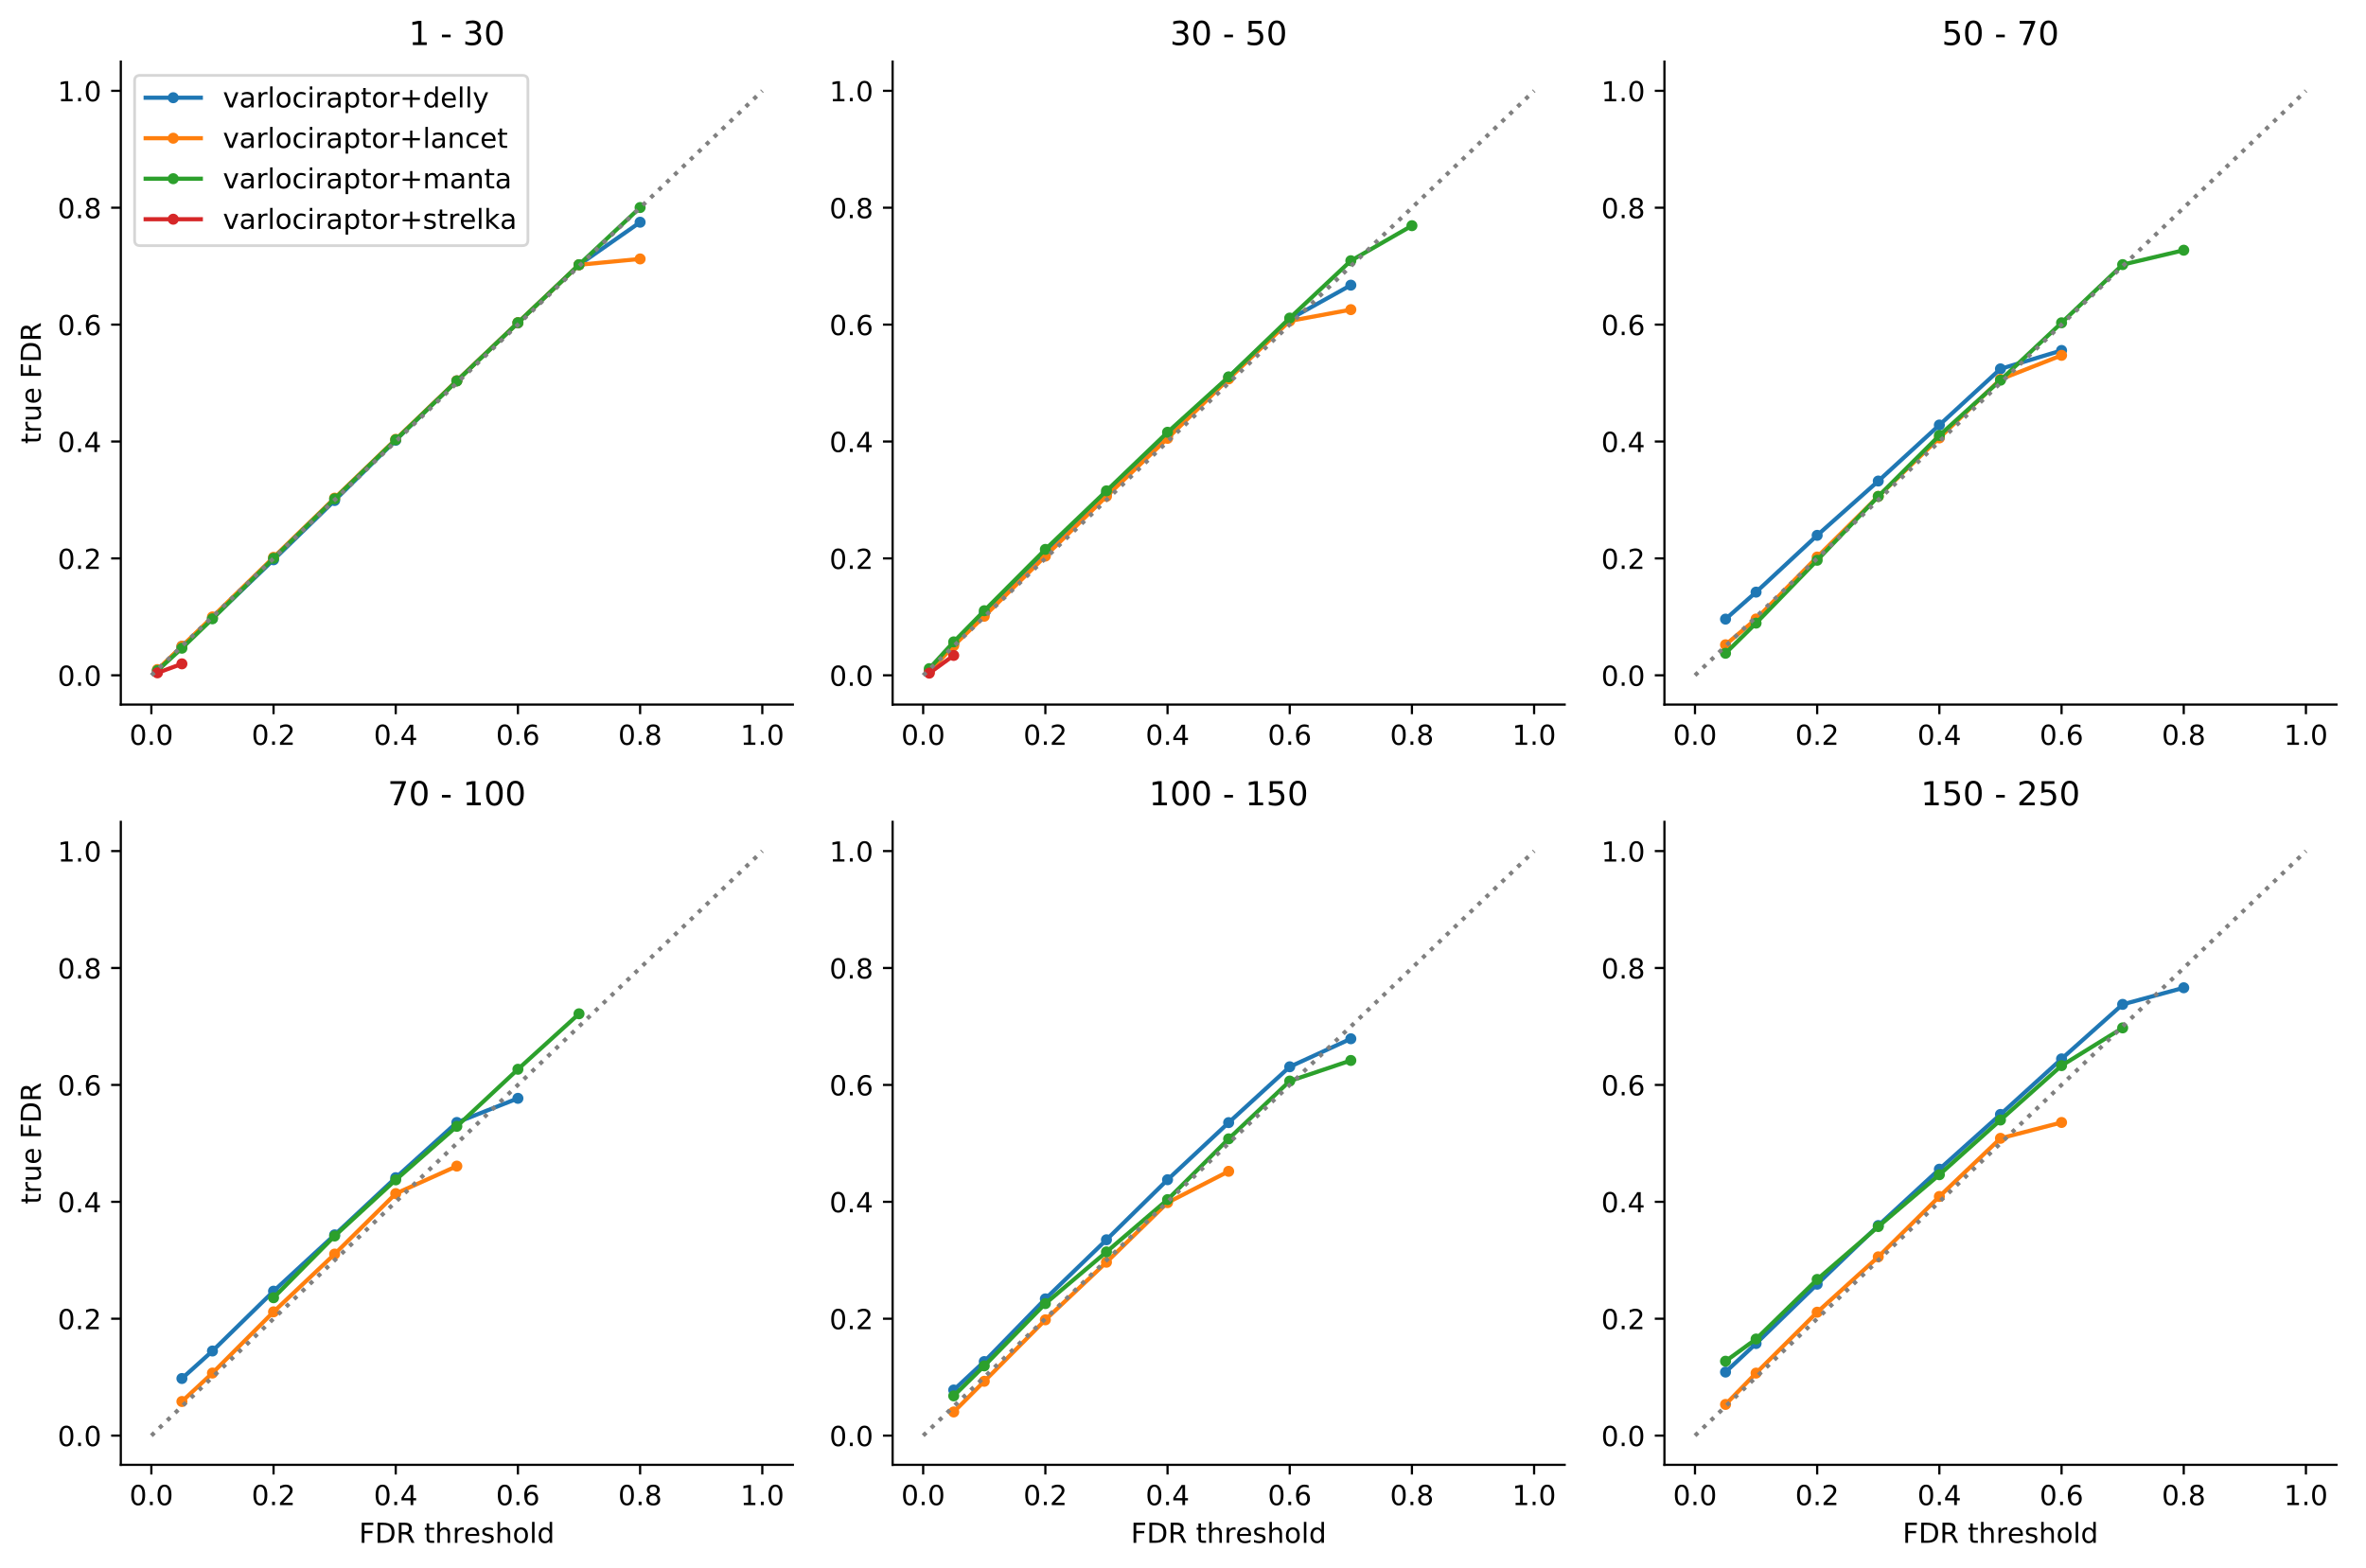 <?xml version="1.0" encoding="utf-8" standalone="no"?>
<!DOCTYPE svg PUBLIC "-//W3C//DTD SVG 1.1//EN"
  "http://www.w3.org/Graphics/SVG/1.1/DTD/svg11.dtd">
<!-- Created with matplotlib (https://matplotlib.org/) -->
<svg height="568.474pt" version="1.1" viewBox="0 0 857.441 568.474" width="857.441pt" xmlns="http://www.w3.org/2000/svg" xmlns:xlink="http://www.w3.org/1999/xlink">
 <defs>
  <style type="text/css">
*{stroke-linecap:butt;stroke-linejoin:round;}
  </style>
 </defs>
 <g id="figure_1">
  <g id="patch_1">
   <path d="M 0 568.474 
L 857.441 568.474 
L 857.441 0 
L 0 0 
z
" style="fill:#ffffff;"/>
  </g>
  <g id="axes_1">
   <g id="patch_2">
    <path d="M 43.781 255.358 
L 287.328 255.358 
L 287.328 22.318 
L 43.781 22.318 
z
" style="fill:#ffffff;"/>
   </g>
   <g id="matplotlib.axis_1">
    <g id="xtick_1">
     <g id="line2d_1">
      <defs>
       <path d="M 0 0 
L 0 3.5 
" id="m97c8b74df5" style="stroke:#000000;stroke-width:0.8;"/>
      </defs>
      <g>
       <use style="stroke:#000000;stroke-width:0.8;" x="54.852" xlink:href="#m97c8b74df5" y="255.358"/>
      </g>
     </g>
     <g id="text_1">
      <!-- 0.0 -->
      <defs>
       <path d="M 31.781 66.406 
Q 24.172 66.406 20.328 58.906 
Q 16.5 51.422 16.5 36.375 
Q 16.5 21.391 20.328 13.891 
Q 24.172 6.391 31.781 6.391 
Q 39.453 6.391 43.281 13.891 
Q 47.125 21.391 47.125 36.375 
Q 47.125 51.422 43.281 58.906 
Q 39.453 66.406 31.781 66.406 
z
M 31.781 74.219 
Q 44.047 74.219 50.516 64.516 
Q 56.984 54.828 56.984 36.375 
Q 56.984 17.969 50.516 8.266 
Q 44.047 -1.422 31.781 -1.422 
Q 19.531 -1.422 13.062 8.266 
Q 6.594 17.969 6.594 36.375 
Q 6.594 54.828 13.062 64.516 
Q 19.531 74.219 31.781 74.219 
z
" id="DejaVuSans-48"/>
       <path d="M 10.688 12.406 
L 21 12.406 
L 21 0 
L 10.688 0 
z
" id="DejaVuSans-46"/>
      </defs>
      <g transform="translate(46.9 269.957)scale(0.1 -0.1)">
       <use xlink:href="#DejaVuSans-48"/>
       <use x="63.623" xlink:href="#DejaVuSans-46"/>
       <use x="95.41" xlink:href="#DejaVuSans-48"/>
      </g>
     </g>
    </g>
    <g id="xtick_2">
     <g id="line2d_2">
      <g>
       <use style="stroke:#000000;stroke-width:0.8;" x="99.133" xlink:href="#m97c8b74df5" y="255.358"/>
      </g>
     </g>
     <g id="text_2">
      <!-- 0.2 -->
      <defs>
       <path d="M 19.188 8.297 
L 53.609 8.297 
L 53.609 0 
L 7.328 0 
L 7.328 8.297 
Q 12.938 14.109 22.625 23.891 
Q 32.328 33.688 34.812 36.531 
Q 39.547 41.844 41.422 45.531 
Q 43.312 49.219 43.312 52.781 
Q 43.312 58.594 39.234 62.25 
Q 35.156 65.922 28.609 65.922 
Q 23.969 65.922 18.812 64.312 
Q 13.672 62.703 7.812 59.422 
L 7.812 69.391 
Q 13.766 71.781 18.938 73 
Q 24.125 74.219 28.422 74.219 
Q 39.75 74.219 46.484 68.547 
Q 53.219 62.891 53.219 53.422 
Q 53.219 48.922 51.531 44.891 
Q 49.859 40.875 45.406 35.406 
Q 44.188 33.984 37.641 27.219 
Q 31.109 20.453 19.188 8.297 
z
" id="DejaVuSans-50"/>
      </defs>
      <g transform="translate(91.181 269.957)scale(0.1 -0.1)">
       <use xlink:href="#DejaVuSans-48"/>
       <use x="63.623" xlink:href="#DejaVuSans-46"/>
       <use x="95.41" xlink:href="#DejaVuSans-50"/>
      </g>
     </g>
    </g>
    <g id="xtick_3">
     <g id="line2d_3">
      <g>
       <use style="stroke:#000000;stroke-width:0.8;" x="143.414" xlink:href="#m97c8b74df5" y="255.358"/>
      </g>
     </g>
     <g id="text_3">
      <!-- 0.4 -->
      <defs>
       <path d="M 37.797 64.312 
L 12.891 25.391 
L 37.797 25.391 
z
M 35.203 72.906 
L 47.609 72.906 
L 47.609 25.391 
L 58.016 25.391 
L 58.016 17.188 
L 47.609 17.188 
L 47.609 0 
L 37.797 0 
L 37.797 17.188 
L 4.891 17.188 
L 4.891 26.703 
z
" id="DejaVuSans-52"/>
      </defs>
      <g transform="translate(135.462 269.957)scale(0.1 -0.1)">
       <use xlink:href="#DejaVuSans-48"/>
       <use x="63.623" xlink:href="#DejaVuSans-46"/>
       <use x="95.41" xlink:href="#DejaVuSans-52"/>
      </g>
     </g>
    </g>
    <g id="xtick_4">
     <g id="line2d_4">
      <g>
       <use style="stroke:#000000;stroke-width:0.8;" x="187.695" xlink:href="#m97c8b74df5" y="255.358"/>
      </g>
     </g>
     <g id="text_4">
      <!-- 0.6 -->
      <defs>
       <path d="M 33.016 40.375 
Q 26.375 40.375 22.484 35.828 
Q 18.609 31.297 18.609 23.391 
Q 18.609 15.531 22.484 10.953 
Q 26.375 6.391 33.016 6.391 
Q 39.656 6.391 43.531 10.953 
Q 47.406 15.531 47.406 23.391 
Q 47.406 31.297 43.531 35.828 
Q 39.656 40.375 33.016 40.375 
z
M 52.594 71.297 
L 52.594 62.312 
Q 48.875 64.062 45.094 64.984 
Q 41.312 65.922 37.594 65.922 
Q 27.828 65.922 22.672 59.328 
Q 17.531 52.734 16.797 39.406 
Q 19.672 43.656 24.016 45.922 
Q 28.375 48.188 33.594 48.188 
Q 44.578 48.188 50.953 41.516 
Q 57.328 34.859 57.328 23.391 
Q 57.328 12.156 50.688 5.359 
Q 44.047 -1.422 33.016 -1.422 
Q 20.359 -1.422 13.672 8.266 
Q 6.984 17.969 6.984 36.375 
Q 6.984 53.656 15.188 63.938 
Q 23.391 74.219 37.203 74.219 
Q 40.922 74.219 44.703 73.484 
Q 48.484 72.75 52.594 71.297 
z
" id="DejaVuSans-54"/>
      </defs>
      <g transform="translate(179.744 269.957)scale(0.1 -0.1)">
       <use xlink:href="#DejaVuSans-48"/>
       <use x="63.623" xlink:href="#DejaVuSans-46"/>
       <use x="95.41" xlink:href="#DejaVuSans-54"/>
      </g>
     </g>
    </g>
    <g id="xtick_5">
     <g id="line2d_5">
      <g>
       <use style="stroke:#000000;stroke-width:0.8;" x="231.976" xlink:href="#m97c8b74df5" y="255.358"/>
      </g>
     </g>
     <g id="text_5">
      <!-- 0.8 -->
      <defs>
       <path d="M 31.781 34.625 
Q 24.75 34.625 20.719 30.859 
Q 16.703 27.094 16.703 20.516 
Q 16.703 13.922 20.719 10.156 
Q 24.75 6.391 31.781 6.391 
Q 38.812 6.391 42.859 10.172 
Q 46.922 13.969 46.922 20.516 
Q 46.922 27.094 42.891 30.859 
Q 38.875 34.625 31.781 34.625 
z
M 21.922 38.812 
Q 15.578 40.375 12.031 44.719 
Q 8.5 49.078 8.5 55.328 
Q 8.5 64.062 14.719 69.141 
Q 20.953 74.219 31.781 74.219 
Q 42.672 74.219 48.875 69.141 
Q 55.078 64.062 55.078 55.328 
Q 55.078 49.078 51.531 44.719 
Q 48 40.375 41.703 38.812 
Q 48.828 37.156 52.797 32.312 
Q 56.781 27.484 56.781 20.516 
Q 56.781 9.906 50.312 4.234 
Q 43.844 -1.422 31.781 -1.422 
Q 19.734 -1.422 13.25 4.234 
Q 6.781 9.906 6.781 20.516 
Q 6.781 27.484 10.781 32.312 
Q 14.797 37.156 21.922 38.812 
z
M 18.312 54.391 
Q 18.312 48.734 21.844 45.562 
Q 25.391 42.391 31.781 42.391 
Q 38.141 42.391 41.719 45.562 
Q 45.312 48.734 45.312 54.391 
Q 45.312 60.062 41.719 63.234 
Q 38.141 66.406 31.781 66.406 
Q 25.391 66.406 21.844 63.234 
Q 18.312 60.062 18.312 54.391 
z
" id="DejaVuSans-56"/>
      </defs>
      <g transform="translate(224.025 269.957)scale(0.1 -0.1)">
       <use xlink:href="#DejaVuSans-48"/>
       <use x="63.623" xlink:href="#DejaVuSans-46"/>
       <use x="95.41" xlink:href="#DejaVuSans-56"/>
      </g>
     </g>
    </g>
    <g id="xtick_6">
     <g id="line2d_6">
      <g>
       <use style="stroke:#000000;stroke-width:0.8;" x="276.258" xlink:href="#m97c8b74df5" y="255.358"/>
      </g>
     </g>
     <g id="text_6">
      <!-- 1.0 -->
      <defs>
       <path d="M 12.406 8.297 
L 28.516 8.297 
L 28.516 63.922 
L 10.984 60.406 
L 10.984 69.391 
L 28.422 72.906 
L 38.281 72.906 
L 38.281 8.297 
L 54.391 8.297 
L 54.391 0 
L 12.406 0 
z
" id="DejaVuSans-49"/>
      </defs>
      <g transform="translate(268.306 269.957)scale(0.1 -0.1)">
       <use xlink:href="#DejaVuSans-49"/>
       <use x="63.623" xlink:href="#DejaVuSans-46"/>
       <use x="95.41" xlink:href="#DejaVuSans-48"/>
      </g>
     </g>
    </g>
   </g>
   <g id="matplotlib.axis_2">
    <g id="ytick_1">
     <g id="line2d_7">
      <defs>
       <path d="M 0 0 
L -3.5 0 
" id="m4d2cd152cc" style="stroke:#000000;stroke-width:0.8;"/>
      </defs>
      <g>
       <use style="stroke:#000000;stroke-width:0.8;" x="43.781" xlink:href="#m4d2cd152cc" y="244.765"/>
      </g>
     </g>
     <g id="text_7">
      <!-- 0.0 -->
      <g transform="translate(20.878 248.565)scale(0.1 -0.1)">
       <use xlink:href="#DejaVuSans-48"/>
       <use x="63.623" xlink:href="#DejaVuSans-46"/>
       <use x="95.41" xlink:href="#DejaVuSans-48"/>
      </g>
     </g>
    </g>
    <g id="ytick_2">
     <g id="line2d_8">
      <g>
       <use style="stroke:#000000;stroke-width:0.8;" x="43.781" xlink:href="#m4d2cd152cc" y="202.394"/>
      </g>
     </g>
     <g id="text_8">
      <!-- 0.2 -->
      <g transform="translate(20.878 206.194)scale(0.1 -0.1)">
       <use xlink:href="#DejaVuSans-48"/>
       <use x="63.623" xlink:href="#DejaVuSans-46"/>
       <use x="95.41" xlink:href="#DejaVuSans-50"/>
      </g>
     </g>
    </g>
    <g id="ytick_3">
     <g id="line2d_9">
      <g>
       <use style="stroke:#000000;stroke-width:0.8;" x="43.781" xlink:href="#m4d2cd152cc" y="160.024"/>
      </g>
     </g>
     <g id="text_9">
      <!-- 0.4 -->
      <g transform="translate(20.878 163.823)scale(0.1 -0.1)">
       <use xlink:href="#DejaVuSans-48"/>
       <use x="63.623" xlink:href="#DejaVuSans-46"/>
       <use x="95.41" xlink:href="#DejaVuSans-52"/>
      </g>
     </g>
    </g>
    <g id="ytick_4">
     <g id="line2d_10">
      <g>
       <use style="stroke:#000000;stroke-width:0.8;" x="43.781" xlink:href="#m4d2cd152cc" y="117.653"/>
      </g>
     </g>
     <g id="text_10">
      <!-- 0.6 -->
      <g transform="translate(20.878 121.452)scale(0.1 -0.1)">
       <use xlink:href="#DejaVuSans-48"/>
       <use x="63.623" xlink:href="#DejaVuSans-46"/>
       <use x="95.41" xlink:href="#DejaVuSans-54"/>
      </g>
     </g>
    </g>
    <g id="ytick_5">
     <g id="line2d_11">
      <g>
       <use style="stroke:#000000;stroke-width:0.8;" x="43.781" xlink:href="#m4d2cd152cc" y="75.282"/>
      </g>
     </g>
     <g id="text_11">
      <!-- 0.8 -->
      <g transform="translate(20.878 79.081)scale(0.1 -0.1)">
       <use xlink:href="#DejaVuSans-48"/>
       <use x="63.623" xlink:href="#DejaVuSans-46"/>
       <use x="95.41" xlink:href="#DejaVuSans-56"/>
      </g>
     </g>
    </g>
    <g id="ytick_6">
     <g id="line2d_12">
      <g>
       <use style="stroke:#000000;stroke-width:0.8;" x="43.781" xlink:href="#m4d2cd152cc" y="32.911"/>
      </g>
     </g>
     <g id="text_12">
      <!-- 1.0 -->
      <g transform="translate(20.878 36.71)scale(0.1 -0.1)">
       <use xlink:href="#DejaVuSans-49"/>
       <use x="63.623" xlink:href="#DejaVuSans-46"/>
       <use x="95.41" xlink:href="#DejaVuSans-48"/>
      </g>
     </g>
    </g>
    <g id="text_13">
     <!-- true FDR -->
     <defs>
      <path d="M 18.312 70.219 
L 18.312 54.688 
L 36.812 54.688 
L 36.812 47.703 
L 18.312 47.703 
L 18.312 18.016 
Q 18.312 11.328 20.141 9.422 
Q 21.969 7.516 27.594 7.516 
L 36.812 7.516 
L 36.812 0 
L 27.594 0 
Q 17.188 0 13.234 3.875 
Q 9.281 7.766 9.281 18.016 
L 9.281 47.703 
L 2.688 47.703 
L 2.688 54.688 
L 9.281 54.688 
L 9.281 70.219 
z
" id="DejaVuSans-116"/>
      <path d="M 41.109 46.297 
Q 39.594 47.172 37.812 47.578 
Q 36.031 48 33.891 48 
Q 26.266 48 22.188 43.047 
Q 18.109 38.094 18.109 28.812 
L 18.109 0 
L 9.078 0 
L 9.078 54.688 
L 18.109 54.688 
L 18.109 46.188 
Q 20.953 51.172 25.484 53.578 
Q 30.031 56 36.531 56 
Q 37.453 56 38.578 55.875 
Q 39.703 55.766 41.062 55.516 
z
" id="DejaVuSans-114"/>
      <path d="M 8.5 21.578 
L 8.5 54.688 
L 17.484 54.688 
L 17.484 21.922 
Q 17.484 14.156 20.5 10.266 
Q 23.531 6.391 29.594 6.391 
Q 36.859 6.391 41.078 11.031 
Q 45.312 15.672 45.312 23.688 
L 45.312 54.688 
L 54.297 54.688 
L 54.297 0 
L 45.312 0 
L 45.312 8.406 
Q 42.047 3.422 37.719 1 
Q 33.406 -1.422 27.688 -1.422 
Q 18.266 -1.422 13.375 4.438 
Q 8.5 10.297 8.5 21.578 
z
M 31.109 56 
z
" id="DejaVuSans-117"/>
      <path d="M 56.203 29.594 
L 56.203 25.203 
L 14.891 25.203 
Q 15.484 15.922 20.484 11.062 
Q 25.484 6.203 34.422 6.203 
Q 39.594 6.203 44.453 7.469 
Q 49.312 8.734 54.109 11.281 
L 54.109 2.781 
Q 49.266 0.734 44.188 -0.344 
Q 39.109 -1.422 33.891 -1.422 
Q 20.797 -1.422 13.156 6.188 
Q 5.516 13.812 5.516 26.812 
Q 5.516 40.234 12.766 48.109 
Q 20.016 56 32.328 56 
Q 43.359 56 49.781 48.891 
Q 56.203 41.797 56.203 29.594 
z
M 47.219 32.234 
Q 47.125 39.594 43.094 43.984 
Q 39.062 48.391 32.422 48.391 
Q 24.906 48.391 20.391 44.141 
Q 15.875 39.891 15.188 32.172 
z
" id="DejaVuSans-101"/>
      <path id="DejaVuSans-32"/>
      <path d="M 9.812 72.906 
L 51.703 72.906 
L 51.703 64.594 
L 19.672 64.594 
L 19.672 43.109 
L 48.578 43.109 
L 48.578 34.812 
L 19.672 34.812 
L 19.672 0 
L 9.812 0 
z
" id="DejaVuSans-70"/>
      <path d="M 19.672 64.797 
L 19.672 8.109 
L 31.594 8.109 
Q 46.688 8.109 53.688 14.938 
Q 60.688 21.781 60.688 36.531 
Q 60.688 51.172 53.688 57.984 
Q 46.688 64.797 31.594 64.797 
z
M 9.812 72.906 
L 30.078 72.906 
Q 51.266 72.906 61.172 64.094 
Q 71.094 55.281 71.094 36.531 
Q 71.094 17.672 61.125 8.828 
Q 51.172 0 30.078 0 
L 9.812 0 
z
" id="DejaVuSans-68"/>
      <path d="M 44.391 34.188 
Q 47.562 33.109 50.562 29.594 
Q 53.562 26.078 56.594 19.922 
L 66.609 0 
L 56 0 
L 46.688 18.703 
Q 43.062 26.031 39.672 28.422 
Q 36.281 30.812 30.422 30.812 
L 19.672 30.812 
L 19.672 0 
L 9.812 0 
L 9.812 72.906 
L 32.078 72.906 
Q 44.578 72.906 50.734 67.672 
Q 56.891 62.453 56.891 51.906 
Q 56.891 45.016 53.688 40.469 
Q 50.484 35.938 44.391 34.188 
z
M 19.672 64.797 
L 19.672 38.922 
L 32.078 38.922 
Q 39.203 38.922 42.844 42.219 
Q 46.484 45.516 46.484 51.906 
Q 46.484 58.297 42.844 61.547 
Q 39.203 64.797 32.078 64.797 
z
" id="DejaVuSans-82"/>
     </defs>
     <g transform="translate(14.798 160.888)rotate(-90)scale(0.1 -0.1)">
      <use xlink:href="#DejaVuSans-116"/>
      <use x="39.209" xlink:href="#DejaVuSans-114"/>
      <use x="80.322" xlink:href="#DejaVuSans-117"/>
      <use x="143.701" xlink:href="#DejaVuSans-101"/>
      <use x="205.225" xlink:href="#DejaVuSans-32"/>
      <use x="237.012" xlink:href="#DejaVuSans-70"/>
      <use x="294.531" xlink:href="#DejaVuSans-68"/>
      <use x="371.533" xlink:href="#DejaVuSans-82"/>
     </g>
    </g>
   </g>
   <g id="line2d_13">
    <path clip-path="url(#p3f8279edd6)" d="M 57.066 242.981 
L 65.922 234.258 
L 76.992 224.114 
L 99.133 202.89 
L 121.273 181.407 
L 143.414 159.563 
L 165.555 138.011 
L 187.695 117.064 
L 209.836 96.005 
L 231.976 80.545 
" style="fill:none;stroke:#1f77b4;stroke-linecap:square;stroke-width:1.5;"/>
    <defs>
     <path d="M 0 1.5 
C 0.398 1.5 0.779 1.342 1.061 1.061 
C 1.342 0.779 1.5 0.398 1.5 0 
C 1.5 -0.398 1.342 -0.779 1.061 -1.061 
C 0.779 -1.342 0.398 -1.5 0 -1.5 
C -0.398 -1.5 -0.779 -1.342 -1.061 -1.061 
C -1.342 -0.779 -1.5 -0.398 -1.5 0 
C -1.5 0.398 -1.342 0.779 -1.061 1.061 
C -0.779 1.342 -0.398 1.5 0 1.5 
z
" id="m3b5eb53f9e" style="stroke:#1f77b4;"/>
    </defs>
    <g clip-path="url(#p3f8279edd6)">
     <use style="fill:#1f77b4;stroke:#1f77b4;" x="57.066" xlink:href="#m3b5eb53f9e" y="242.981"/>
     <use style="fill:#1f77b4;stroke:#1f77b4;" x="65.922" xlink:href="#m3b5eb53f9e" y="234.258"/>
     <use style="fill:#1f77b4;stroke:#1f77b4;" x="76.992" xlink:href="#m3b5eb53f9e" y="224.114"/>
     <use style="fill:#1f77b4;stroke:#1f77b4;" x="99.133" xlink:href="#m3b5eb53f9e" y="202.89"/>
     <use style="fill:#1f77b4;stroke:#1f77b4;" x="121.273" xlink:href="#m3b5eb53f9e" y="181.407"/>
     <use style="fill:#1f77b4;stroke:#1f77b4;" x="143.414" xlink:href="#m3b5eb53f9e" y="159.563"/>
     <use style="fill:#1f77b4;stroke:#1f77b4;" x="165.555" xlink:href="#m3b5eb53f9e" y="138.011"/>
     <use style="fill:#1f77b4;stroke:#1f77b4;" x="187.695" xlink:href="#m3b5eb53f9e" y="117.064"/>
     <use style="fill:#1f77b4;stroke:#1f77b4;" x="209.836" xlink:href="#m3b5eb53f9e" y="96.005"/>
     <use style="fill:#1f77b4;stroke:#1f77b4;" x="231.976" xlink:href="#m3b5eb53f9e" y="80.545"/>
    </g>
   </g>
   <g id="line2d_14">
    <path clip-path="url(#p3f8279edd6)" d="M 57.066 242.678 
L 65.922 234.247 
L 76.992 223.598 
L 99.133 202.01 
L 121.273 180.546 
L 143.414 159.229 
L 165.555 138.015 
L 187.695 116.952 
L 209.836 95.971 
L 231.976 93.847 
" style="fill:none;stroke:#ff7f0e;stroke-linecap:square;stroke-width:1.5;"/>
    <defs>
     <path d="M 0 1.5 
C 0.398 1.5 0.779 1.342 1.061 1.061 
C 1.342 0.779 1.5 0.398 1.5 0 
C 1.5 -0.398 1.342 -0.779 1.061 -1.061 
C 0.779 -1.342 0.398 -1.5 0 -1.5 
C -0.398 -1.5 -0.779 -1.342 -1.061 -1.061 
C -1.342 -0.779 -1.5 -0.398 -1.5 0 
C -1.5 0.398 -1.342 0.779 -1.061 1.061 
C -0.779 1.342 -0.398 1.5 0 1.5 
z
" id="m81085653ba" style="stroke:#ff7f0e;"/>
    </defs>
    <g clip-path="url(#p3f8279edd6)">
     <use style="fill:#ff7f0e;stroke:#ff7f0e;" x="57.066" xlink:href="#m81085653ba" y="242.678"/>
     <use style="fill:#ff7f0e;stroke:#ff7f0e;" x="65.922" xlink:href="#m81085653ba" y="234.247"/>
     <use style="fill:#ff7f0e;stroke:#ff7f0e;" x="76.992" xlink:href="#m81085653ba" y="223.598"/>
     <use style="fill:#ff7f0e;stroke:#ff7f0e;" x="99.133" xlink:href="#m81085653ba" y="202.01"/>
     <use style="fill:#ff7f0e;stroke:#ff7f0e;" x="121.273" xlink:href="#m81085653ba" y="180.546"/>
     <use style="fill:#ff7f0e;stroke:#ff7f0e;" x="143.414" xlink:href="#m81085653ba" y="159.229"/>
     <use style="fill:#ff7f0e;stroke:#ff7f0e;" x="165.555" xlink:href="#m81085653ba" y="138.015"/>
     <use style="fill:#ff7f0e;stroke:#ff7f0e;" x="187.695" xlink:href="#m81085653ba" y="116.952"/>
     <use style="fill:#ff7f0e;stroke:#ff7f0e;" x="209.836" xlink:href="#m81085653ba" y="95.971"/>
     <use style="fill:#ff7f0e;stroke:#ff7f0e;" x="231.976" xlink:href="#m81085653ba" y="93.847"/>
    </g>
   </g>
   <g id="line2d_15">
    <path clip-path="url(#p3f8279edd6)" d="M 57.066 243.033 
L 65.922 234.938 
L 76.992 224.269 
L 99.133 202.354 
L 121.273 180.784 
L 143.414 159.371 
L 165.555 138.104 
L 187.695 116.946 
L 209.836 95.933 
L 231.976 75.219 
" style="fill:none;stroke:#2ca02c;stroke-linecap:square;stroke-width:1.5;"/>
    <defs>
     <path d="M 0 1.5 
C 0.398 1.5 0.779 1.342 1.061 1.061 
C 1.342 0.779 1.5 0.398 1.5 0 
C 1.5 -0.398 1.342 -0.779 1.061 -1.061 
C 0.779 -1.342 0.398 -1.5 0 -1.5 
C -0.398 -1.5 -0.779 -1.342 -1.061 -1.061 
C -1.342 -0.779 -1.5 -0.398 -1.5 0 
C -1.5 0.398 -1.342 0.779 -1.061 1.061 
C -0.779 1.342 -0.398 1.5 0 1.5 
z
" id="m05984d9299" style="stroke:#2ca02c;"/>
    </defs>
    <g clip-path="url(#p3f8279edd6)">
     <use style="fill:#2ca02c;stroke:#2ca02c;" x="57.066" xlink:href="#m05984d9299" y="243.033"/>
     <use style="fill:#2ca02c;stroke:#2ca02c;" x="65.922" xlink:href="#m05984d9299" y="234.938"/>
     <use style="fill:#2ca02c;stroke:#2ca02c;" x="76.992" xlink:href="#m05984d9299" y="224.269"/>
     <use style="fill:#2ca02c;stroke:#2ca02c;" x="99.133" xlink:href="#m05984d9299" y="202.354"/>
     <use style="fill:#2ca02c;stroke:#2ca02c;" x="121.273" xlink:href="#m05984d9299" y="180.784"/>
     <use style="fill:#2ca02c;stroke:#2ca02c;" x="143.414" xlink:href="#m05984d9299" y="159.371"/>
     <use style="fill:#2ca02c;stroke:#2ca02c;" x="165.555" xlink:href="#m05984d9299" y="138.104"/>
     <use style="fill:#2ca02c;stroke:#2ca02c;" x="187.695" xlink:href="#m05984d9299" y="116.946"/>
     <use style="fill:#2ca02c;stroke:#2ca02c;" x="209.836" xlink:href="#m05984d9299" y="95.933"/>
     <use style="fill:#2ca02c;stroke:#2ca02c;" x="231.976" xlink:href="#m05984d9299" y="75.219"/>
    </g>
   </g>
   <g id="line2d_16">
    <path clip-path="url(#p3f8279edd6)" d="M 57.066 243.869 
L 65.922 240.606 
" style="fill:none;stroke:#d62728;stroke-linecap:square;stroke-width:1.5;"/>
    <defs>
     <path d="M 0 1.5 
C 0.398 1.5 0.779 1.342 1.061 1.061 
C 1.342 0.779 1.5 0.398 1.5 0 
C 1.5 -0.398 1.342 -0.779 1.061 -1.061 
C 0.779 -1.342 0.398 -1.5 0 -1.5 
C -0.398 -1.5 -0.779 -1.342 -1.061 -1.061 
C -1.342 -0.779 -1.5 -0.398 -1.5 0 
C -1.5 0.398 -1.342 0.779 -1.061 1.061 
C -0.779 1.342 -0.398 1.5 0 1.5 
z
" id="mcc24cba09c" style="stroke:#d62728;"/>
    </defs>
    <g clip-path="url(#p3f8279edd6)">
     <use style="fill:#d62728;stroke:#d62728;" x="57.066" xlink:href="#mcc24cba09c" y="243.869"/>
     <use style="fill:#d62728;stroke:#d62728;" x="65.922" xlink:href="#mcc24cba09c" y="240.606"/>
    </g>
   </g>
   <g id="line2d_17">
    <path clip-path="url(#p3f8279edd6)" d="M 54.852 244.765 
L 276.258 32.911 
" style="fill:none;stroke:#808080;stroke-dasharray:1.5,2.475;stroke-dashoffset:0;stroke-width:1.5;"/>
   </g>
   <g id="patch_3">
    <path d="M 43.781 255.358 
L 43.781 22.318 
" style="fill:none;stroke:#000000;stroke-linecap:square;stroke-linejoin:miter;stroke-width:0.8;"/>
   </g>
   <g id="patch_4">
    <path d="M 43.781 255.358 
L 287.328 255.358 
" style="fill:none;stroke:#000000;stroke-linecap:square;stroke-linejoin:miter;stroke-width:0.8;"/>
   </g>
   <g id="text_14">
    <!-- 1 - 30 -->
    <defs>
     <path d="M 4.891 31.391 
L 31.203 31.391 
L 31.203 23.391 
L 4.891 23.391 
z
" id="DejaVuSans-45"/>
     <path d="M 40.578 39.312 
Q 47.656 37.797 51.625 33 
Q 55.609 28.219 55.609 21.188 
Q 55.609 10.406 48.188 4.484 
Q 40.766 -1.422 27.094 -1.422 
Q 22.516 -1.422 17.656 -0.516 
Q 12.797 0.391 7.625 2.203 
L 7.625 11.719 
Q 11.719 9.328 16.594 8.109 
Q 21.484 6.891 26.812 6.891 
Q 36.078 6.891 40.938 10.547 
Q 45.797 14.203 45.797 21.188 
Q 45.797 27.641 41.281 31.266 
Q 36.766 34.906 28.719 34.906 
L 20.219 34.906 
L 20.219 43.016 
L 29.109 43.016 
Q 36.375 43.016 40.234 45.922 
Q 44.094 48.828 44.094 54.297 
Q 44.094 59.906 40.109 62.906 
Q 36.141 65.922 28.719 65.922 
Q 24.656 65.922 20.016 65.031 
Q 15.375 64.156 9.812 62.312 
L 9.812 71.094 
Q 15.438 72.656 20.344 73.438 
Q 25.25 74.219 29.594 74.219 
Q 40.828 74.219 47.359 69.109 
Q 53.906 64.016 53.906 55.328 
Q 53.906 49.266 50.438 45.094 
Q 46.969 40.922 40.578 39.312 
z
" id="DejaVuSans-51"/>
    </defs>
    <g transform="translate(148.124 16.318)scale(0.12 -0.12)">
     <use xlink:href="#DejaVuSans-49"/>
     <use x="63.623" xlink:href="#DejaVuSans-32"/>
     <use x="95.41" xlink:href="#DejaVuSans-45"/>
     <use x="131.494" xlink:href="#DejaVuSans-32"/>
     <use x="163.281" xlink:href="#DejaVuSans-51"/>
     <use x="226.904" xlink:href="#DejaVuSans-48"/>
    </g>
   </g>
   <g id="legend_1">
    <g id="patch_5">
     <path d="M 50.781 89.031 
L 189.316 89.031 
Q 191.316 89.031 191.316 87.031 
L 191.316 29.318 
Q 191.316 27.318 189.316 27.318 
L 50.781 27.318 
Q 48.781 27.318 48.781 29.318 
L 48.781 87.031 
Q 48.781 89.031 50.781 89.031 
z
" style="fill:#ffffff;opacity:0.8;stroke:#cccccc;stroke-linejoin:miter;"/>
    </g>
    <g id="line2d_18">
     <path d="M 52.781 35.417 
L 72.781 35.417 
" style="fill:none;stroke:#1f77b4;stroke-linecap:square;stroke-width:1.5;"/>
    </g>
    <g id="line2d_19">
     <g>
      <use style="fill:#1f77b4;stroke:#1f77b4;" x="62.781" xlink:href="#m3b5eb53f9e" y="35.417"/>
     </g>
    </g>
    <g id="text_15">
     <!-- varlociraptor+delly -->
     <defs>
      <path d="M 2.984 54.688 
L 12.5 54.688 
L 29.594 8.797 
L 46.688 54.688 
L 56.203 54.688 
L 35.688 0 
L 23.484 0 
z
" id="DejaVuSans-118"/>
      <path d="M 34.281 27.484 
Q 23.391 27.484 19.188 25 
Q 14.984 22.516 14.984 16.5 
Q 14.984 11.719 18.141 8.906 
Q 21.297 6.109 26.703 6.109 
Q 34.188 6.109 38.703 11.406 
Q 43.219 16.703 43.219 25.484 
L 43.219 27.484 
z
M 52.203 31.203 
L 52.203 0 
L 43.219 0 
L 43.219 8.297 
Q 40.141 3.328 35.547 0.953 
Q 30.953 -1.422 24.312 -1.422 
Q 15.922 -1.422 10.953 3.297 
Q 6 8.016 6 15.922 
Q 6 25.141 12.172 29.828 
Q 18.359 34.516 30.609 34.516 
L 43.219 34.516 
L 43.219 35.406 
Q 43.219 41.609 39.141 45 
Q 35.062 48.391 27.688 48.391 
Q 23 48.391 18.547 47.266 
Q 14.109 46.141 10.016 43.891 
L 10.016 52.203 
Q 14.938 54.109 19.578 55.047 
Q 24.219 56 28.609 56 
Q 40.484 56 46.344 49.844 
Q 52.203 43.703 52.203 31.203 
z
" id="DejaVuSans-97"/>
      <path d="M 9.422 75.984 
L 18.406 75.984 
L 18.406 0 
L 9.422 0 
z
" id="DejaVuSans-108"/>
      <path d="M 30.609 48.391 
Q 23.391 48.391 19.188 42.75 
Q 14.984 37.109 14.984 27.297 
Q 14.984 17.484 19.156 11.844 
Q 23.344 6.203 30.609 6.203 
Q 37.797 6.203 41.984 11.859 
Q 46.188 17.531 46.188 27.297 
Q 46.188 37.016 41.984 42.703 
Q 37.797 48.391 30.609 48.391 
z
M 30.609 56 
Q 42.328 56 49.016 48.375 
Q 55.719 40.766 55.719 27.297 
Q 55.719 13.875 49.016 6.219 
Q 42.328 -1.422 30.609 -1.422 
Q 18.844 -1.422 12.172 6.219 
Q 5.516 13.875 5.516 27.297 
Q 5.516 40.766 12.172 48.375 
Q 18.844 56 30.609 56 
z
" id="DejaVuSans-111"/>
      <path d="M 48.781 52.594 
L 48.781 44.188 
Q 44.969 46.297 41.141 47.344 
Q 37.312 48.391 33.406 48.391 
Q 24.656 48.391 19.812 42.844 
Q 14.984 37.312 14.984 27.297 
Q 14.984 17.281 19.812 11.734 
Q 24.656 6.203 33.406 6.203 
Q 37.312 6.203 41.141 7.25 
Q 44.969 8.297 48.781 10.406 
L 48.781 2.094 
Q 45.016 0.344 40.984 -0.531 
Q 36.969 -1.422 32.422 -1.422 
Q 20.062 -1.422 12.781 6.344 
Q 5.516 14.109 5.516 27.297 
Q 5.516 40.672 12.859 48.328 
Q 20.219 56 33.016 56 
Q 37.156 56 41.109 55.141 
Q 45.062 54.297 48.781 52.594 
z
" id="DejaVuSans-99"/>
      <path d="M 9.422 54.688 
L 18.406 54.688 
L 18.406 0 
L 9.422 0 
z
M 9.422 75.984 
L 18.406 75.984 
L 18.406 64.594 
L 9.422 64.594 
z
" id="DejaVuSans-105"/>
      <path d="M 18.109 8.203 
L 18.109 -20.797 
L 9.078 -20.797 
L 9.078 54.688 
L 18.109 54.688 
L 18.109 46.391 
Q 20.953 51.266 25.266 53.625 
Q 29.594 56 35.594 56 
Q 45.562 56 51.781 48.094 
Q 58.016 40.188 58.016 27.297 
Q 58.016 14.406 51.781 6.484 
Q 45.562 -1.422 35.594 -1.422 
Q 29.594 -1.422 25.266 0.953 
Q 20.953 3.328 18.109 8.203 
z
M 48.688 27.297 
Q 48.688 37.203 44.609 42.844 
Q 40.531 48.484 33.406 48.484 
Q 26.266 48.484 22.188 42.844 
Q 18.109 37.203 18.109 27.297 
Q 18.109 17.391 22.188 11.75 
Q 26.266 6.109 33.406 6.109 
Q 40.531 6.109 44.609 11.75 
Q 48.688 17.391 48.688 27.297 
z
" id="DejaVuSans-112"/>
      <path d="M 46 62.703 
L 46 35.5 
L 73.188 35.5 
L 73.188 27.203 
L 46 27.203 
L 46 0 
L 37.797 0 
L 37.797 27.203 
L 10.594 27.203 
L 10.594 35.5 
L 37.797 35.5 
L 37.797 62.703 
z
" id="DejaVuSans-43"/>
      <path d="M 45.406 46.391 
L 45.406 75.984 
L 54.391 75.984 
L 54.391 0 
L 45.406 0 
L 45.406 8.203 
Q 42.578 3.328 38.25 0.953 
Q 33.938 -1.422 27.875 -1.422 
Q 17.969 -1.422 11.734 6.484 
Q 5.516 14.406 5.516 27.297 
Q 5.516 40.188 11.734 48.094 
Q 17.969 56 27.875 56 
Q 33.938 56 38.25 53.625 
Q 42.578 51.266 45.406 46.391 
z
M 14.797 27.297 
Q 14.797 17.391 18.875 11.75 
Q 22.953 6.109 30.078 6.109 
Q 37.203 6.109 41.297 11.75 
Q 45.406 17.391 45.406 27.297 
Q 45.406 37.203 41.297 42.844 
Q 37.203 48.484 30.078 48.484 
Q 22.953 48.484 18.875 42.844 
Q 14.797 37.203 14.797 27.297 
z
" id="DejaVuSans-100"/>
      <path d="M 32.172 -5.078 
Q 28.375 -14.844 24.75 -17.812 
Q 21.141 -20.797 15.094 -20.797 
L 7.906 -20.797 
L 7.906 -13.281 
L 13.188 -13.281 
Q 16.891 -13.281 18.938 -11.516 
Q 21 -9.766 23.484 -3.219 
L 25.094 0.875 
L 2.984 54.688 
L 12.5 54.688 
L 29.594 11.922 
L 46.688 54.688 
L 56.203 54.688 
z
" id="DejaVuSans-121"/>
     </defs>
     <g transform="translate(80.781 38.917)scale(0.1 -0.1)">
      <use xlink:href="#DejaVuSans-118"/>
      <use x="59.18" xlink:href="#DejaVuSans-97"/>
      <use x="120.459" xlink:href="#DejaVuSans-114"/>
      <use x="161.572" xlink:href="#DejaVuSans-108"/>
      <use x="189.355" xlink:href="#DejaVuSans-111"/>
      <use x="250.537" xlink:href="#DejaVuSans-99"/>
      <use x="305.518" xlink:href="#DejaVuSans-105"/>
      <use x="333.301" xlink:href="#DejaVuSans-114"/>
      <use x="374.414" xlink:href="#DejaVuSans-97"/>
      <use x="435.693" xlink:href="#DejaVuSans-112"/>
      <use x="499.17" xlink:href="#DejaVuSans-116"/>
      <use x="538.379" xlink:href="#DejaVuSans-111"/>
      <use x="599.561" xlink:href="#DejaVuSans-114"/>
      <use x="640.674" xlink:href="#DejaVuSans-43"/>
      <use x="724.463" xlink:href="#DejaVuSans-100"/>
      <use x="787.939" xlink:href="#DejaVuSans-101"/>
      <use x="849.463" xlink:href="#DejaVuSans-108"/>
      <use x="877.246" xlink:href="#DejaVuSans-108"/>
      <use x="905.029" xlink:href="#DejaVuSans-121"/>
     </g>
    </g>
    <g id="line2d_20">
     <path d="M 52.781 50.095 
L 72.781 50.095 
" style="fill:none;stroke:#ff7f0e;stroke-linecap:square;stroke-width:1.5;"/>
    </g>
    <g id="line2d_21">
     <g>
      <use style="fill:#ff7f0e;stroke:#ff7f0e;" x="62.781" xlink:href="#m81085653ba" y="50.095"/>
     </g>
    </g>
    <g id="text_16">
     <!-- varlociraptor+lancet -->
     <defs>
      <path d="M 54.891 33.016 
L 54.891 0 
L 45.906 0 
L 45.906 32.719 
Q 45.906 40.484 42.875 44.328 
Q 39.844 48.188 33.797 48.188 
Q 26.516 48.188 22.312 43.547 
Q 18.109 38.922 18.109 30.906 
L 18.109 0 
L 9.078 0 
L 9.078 54.688 
L 18.109 54.688 
L 18.109 46.188 
Q 21.344 51.125 25.703 53.562 
Q 30.078 56 35.797 56 
Q 45.219 56 50.047 50.172 
Q 54.891 44.344 54.891 33.016 
z
" id="DejaVuSans-110"/>
     </defs>
     <g transform="translate(80.781 53.595)scale(0.1 -0.1)">
      <use xlink:href="#DejaVuSans-118"/>
      <use x="59.18" xlink:href="#DejaVuSans-97"/>
      <use x="120.459" xlink:href="#DejaVuSans-114"/>
      <use x="161.572" xlink:href="#DejaVuSans-108"/>
      <use x="189.355" xlink:href="#DejaVuSans-111"/>
      <use x="250.537" xlink:href="#DejaVuSans-99"/>
      <use x="305.518" xlink:href="#DejaVuSans-105"/>
      <use x="333.301" xlink:href="#DejaVuSans-114"/>
      <use x="374.414" xlink:href="#DejaVuSans-97"/>
      <use x="435.693" xlink:href="#DejaVuSans-112"/>
      <use x="499.17" xlink:href="#DejaVuSans-116"/>
      <use x="538.379" xlink:href="#DejaVuSans-111"/>
      <use x="599.561" xlink:href="#DejaVuSans-114"/>
      <use x="640.674" xlink:href="#DejaVuSans-43"/>
      <use x="724.463" xlink:href="#DejaVuSans-108"/>
      <use x="752.246" xlink:href="#DejaVuSans-97"/>
      <use x="813.525" xlink:href="#DejaVuSans-110"/>
      <use x="876.904" xlink:href="#DejaVuSans-99"/>
      <use x="931.885" xlink:href="#DejaVuSans-101"/>
      <use x="993.408" xlink:href="#DejaVuSans-116"/>
     </g>
    </g>
    <g id="line2d_22">
     <path d="M 52.781 64.773 
L 72.781 64.773 
" style="fill:none;stroke:#2ca02c;stroke-linecap:square;stroke-width:1.5;"/>
    </g>
    <g id="line2d_23">
     <g>
      <use style="fill:#2ca02c;stroke:#2ca02c;" x="62.781" xlink:href="#m05984d9299" y="64.773"/>
     </g>
    </g>
    <g id="text_17">
     <!-- varlociraptor+manta -->
     <defs>
      <path d="M 52 44.188 
Q 55.375 50.25 60.062 53.125 
Q 64.75 56 71.094 56 
Q 79.641 56 84.281 50.016 
Q 88.922 44.047 88.922 33.016 
L 88.922 0 
L 79.891 0 
L 79.891 32.719 
Q 79.891 40.578 77.094 44.375 
Q 74.312 48.188 68.609 48.188 
Q 61.625 48.188 57.562 43.547 
Q 53.516 38.922 53.516 30.906 
L 53.516 0 
L 44.484 0 
L 44.484 32.719 
Q 44.484 40.625 41.703 44.406 
Q 38.922 48.188 33.109 48.188 
Q 26.219 48.188 22.156 43.531 
Q 18.109 38.875 18.109 30.906 
L 18.109 0 
L 9.078 0 
L 9.078 54.688 
L 18.109 54.688 
L 18.109 46.188 
Q 21.188 51.219 25.484 53.609 
Q 29.781 56 35.688 56 
Q 41.656 56 45.828 52.969 
Q 50 49.953 52 44.188 
z
" id="DejaVuSans-109"/>
     </defs>
     <g transform="translate(80.781 68.273)scale(0.1 -0.1)">
      <use xlink:href="#DejaVuSans-118"/>
      <use x="59.18" xlink:href="#DejaVuSans-97"/>
      <use x="120.459" xlink:href="#DejaVuSans-114"/>
      <use x="161.572" xlink:href="#DejaVuSans-108"/>
      <use x="189.355" xlink:href="#DejaVuSans-111"/>
      <use x="250.537" xlink:href="#DejaVuSans-99"/>
      <use x="305.518" xlink:href="#DejaVuSans-105"/>
      <use x="333.301" xlink:href="#DejaVuSans-114"/>
      <use x="374.414" xlink:href="#DejaVuSans-97"/>
      <use x="435.693" xlink:href="#DejaVuSans-112"/>
      <use x="499.17" xlink:href="#DejaVuSans-116"/>
      <use x="538.379" xlink:href="#DejaVuSans-111"/>
      <use x="599.561" xlink:href="#DejaVuSans-114"/>
      <use x="640.674" xlink:href="#DejaVuSans-43"/>
      <use x="724.463" xlink:href="#DejaVuSans-109"/>
      <use x="821.875" xlink:href="#DejaVuSans-97"/>
      <use x="883.154" xlink:href="#DejaVuSans-110"/>
      <use x="946.533" xlink:href="#DejaVuSans-116"/>
      <use x="985.742" xlink:href="#DejaVuSans-97"/>
     </g>
    </g>
    <g id="line2d_24">
     <path d="M 52.781 79.451 
L 72.781 79.451 
" style="fill:none;stroke:#d62728;stroke-linecap:square;stroke-width:1.5;"/>
    </g>
    <g id="line2d_25">
     <g>
      <use style="fill:#d62728;stroke:#d62728;" x="62.781" xlink:href="#mcc24cba09c" y="79.451"/>
     </g>
    </g>
    <g id="text_18">
     <!-- varlociraptor+strelka -->
     <defs>
      <path d="M 44.281 53.078 
L 44.281 44.578 
Q 40.484 46.531 36.375 47.5 
Q 32.281 48.484 27.875 48.484 
Q 21.188 48.484 17.844 46.438 
Q 14.5 44.391 14.5 40.281 
Q 14.5 37.156 16.891 35.375 
Q 19.281 33.594 26.516 31.984 
L 29.594 31.297 
Q 39.156 29.25 43.188 25.516 
Q 47.219 21.781 47.219 15.094 
Q 47.219 7.469 41.188 3.016 
Q 35.156 -1.422 24.609 -1.422 
Q 20.219 -1.422 15.453 -0.562 
Q 10.688 0.297 5.422 2 
L 5.422 11.281 
Q 10.406 8.688 15.234 7.391 
Q 20.062 6.109 24.812 6.109 
Q 31.156 6.109 34.562 8.281 
Q 37.984 10.453 37.984 14.406 
Q 37.984 18.062 35.516 20.016 
Q 33.062 21.969 24.703 23.781 
L 21.578 24.516 
Q 13.234 26.266 9.516 29.906 
Q 5.812 33.547 5.812 39.891 
Q 5.812 47.609 11.281 51.797 
Q 16.75 56 26.812 56 
Q 31.781 56 36.172 55.266 
Q 40.578 54.547 44.281 53.078 
z
" id="DejaVuSans-115"/>
      <path d="M 9.078 75.984 
L 18.109 75.984 
L 18.109 31.109 
L 44.922 54.688 
L 56.391 54.688 
L 27.391 29.109 
L 57.625 0 
L 45.906 0 
L 18.109 26.703 
L 18.109 0 
L 9.078 0 
z
" id="DejaVuSans-107"/>
     </defs>
     <g transform="translate(80.781 82.951)scale(0.1 -0.1)">
      <use xlink:href="#DejaVuSans-118"/>
      <use x="59.18" xlink:href="#DejaVuSans-97"/>
      <use x="120.459" xlink:href="#DejaVuSans-114"/>
      <use x="161.572" xlink:href="#DejaVuSans-108"/>
      <use x="189.355" xlink:href="#DejaVuSans-111"/>
      <use x="250.537" xlink:href="#DejaVuSans-99"/>
      <use x="305.518" xlink:href="#DejaVuSans-105"/>
      <use x="333.301" xlink:href="#DejaVuSans-114"/>
      <use x="374.414" xlink:href="#DejaVuSans-97"/>
      <use x="435.693" xlink:href="#DejaVuSans-112"/>
      <use x="499.17" xlink:href="#DejaVuSans-116"/>
      <use x="538.379" xlink:href="#DejaVuSans-111"/>
      <use x="599.561" xlink:href="#DejaVuSans-114"/>
      <use x="640.674" xlink:href="#DejaVuSans-43"/>
      <use x="724.463" xlink:href="#DejaVuSans-115"/>
      <use x="776.562" xlink:href="#DejaVuSans-116"/>
      <use x="815.771" xlink:href="#DejaVuSans-114"/>
      <use x="856.854" xlink:href="#DejaVuSans-101"/>
      <use x="918.377" xlink:href="#DejaVuSans-108"/>
      <use x="946.16" xlink:href="#DejaVuSans-107"/>
      <use x="1004.055" xlink:href="#DejaVuSans-97"/>
     </g>
    </g>
   </g>
  </g>
  <g id="axes_2">
   <g id="patch_6">
    <path d="M 323.488 255.358 
L 567.035 255.358 
L 567.035 22.318 
L 323.488 22.318 
z
" style="fill:#ffffff;"/>
   </g>
   <g id="matplotlib.axis_3">
    <g id="xtick_7">
     <g id="line2d_26">
      <g>
       <use style="stroke:#000000;stroke-width:0.8;" x="334.558" xlink:href="#m97c8b74df5" y="255.358"/>
      </g>
     </g>
     <g id="text_19">
      <!-- 0.0 -->
      <g transform="translate(326.607 269.957)scale(0.1 -0.1)">
       <use xlink:href="#DejaVuSans-48"/>
       <use x="63.623" xlink:href="#DejaVuSans-46"/>
       <use x="95.41" xlink:href="#DejaVuSans-48"/>
      </g>
     </g>
    </g>
    <g id="xtick_8">
     <g id="line2d_27">
      <g>
       <use style="stroke:#000000;stroke-width:0.8;" x="378.839" xlink:href="#m97c8b74df5" y="255.358"/>
      </g>
     </g>
     <g id="text_20">
      <!-- 0.2 -->
      <g transform="translate(370.888 269.957)scale(0.1 -0.1)">
       <use xlink:href="#DejaVuSans-48"/>
       <use x="63.623" xlink:href="#DejaVuSans-46"/>
       <use x="95.41" xlink:href="#DejaVuSans-50"/>
      </g>
     </g>
    </g>
    <g id="xtick_9">
     <g id="line2d_28">
      <g>
       <use style="stroke:#000000;stroke-width:0.8;" x="423.121" xlink:href="#m97c8b74df5" y="255.358"/>
      </g>
     </g>
     <g id="text_21">
      <!-- 0.4 -->
      <g transform="translate(415.169 269.957)scale(0.1 -0.1)">
       <use xlink:href="#DejaVuSans-48"/>
       <use x="63.623" xlink:href="#DejaVuSans-46"/>
       <use x="95.41" xlink:href="#DejaVuSans-52"/>
      </g>
     </g>
    </g>
    <g id="xtick_10">
     <g id="line2d_29">
      <g>
       <use style="stroke:#000000;stroke-width:0.8;" x="467.402" xlink:href="#m97c8b74df5" y="255.358"/>
      </g>
     </g>
     <g id="text_22">
      <!-- 0.6 -->
      <g transform="translate(459.45 269.957)scale(0.1 -0.1)">
       <use xlink:href="#DejaVuSans-48"/>
       <use x="63.623" xlink:href="#DejaVuSans-46"/>
       <use x="95.41" xlink:href="#DejaVuSans-54"/>
      </g>
     </g>
    </g>
    <g id="xtick_11">
     <g id="line2d_30">
      <g>
       <use style="stroke:#000000;stroke-width:0.8;" x="511.683" xlink:href="#m97c8b74df5" y="255.358"/>
      </g>
     </g>
     <g id="text_23">
      <!-- 0.8 -->
      <g transform="translate(503.732 269.957)scale(0.1 -0.1)">
       <use xlink:href="#DejaVuSans-48"/>
       <use x="63.623" xlink:href="#DejaVuSans-46"/>
       <use x="95.41" xlink:href="#DejaVuSans-56"/>
      </g>
     </g>
    </g>
    <g id="xtick_12">
     <g id="line2d_31">
      <g>
       <use style="stroke:#000000;stroke-width:0.8;" x="555.964" xlink:href="#m97c8b74df5" y="255.358"/>
      </g>
     </g>
     <g id="text_24">
      <!-- 1.0 -->
      <g transform="translate(548.013 269.957)scale(0.1 -0.1)">
       <use xlink:href="#DejaVuSans-49"/>
       <use x="63.623" xlink:href="#DejaVuSans-46"/>
       <use x="95.41" xlink:href="#DejaVuSans-48"/>
      </g>
     </g>
    </g>
   </g>
   <g id="matplotlib.axis_4">
    <g id="ytick_7">
     <g id="line2d_32">
      <g>
       <use style="stroke:#000000;stroke-width:0.8;" x="323.488" xlink:href="#m4d2cd152cc" y="244.765"/>
      </g>
     </g>
     <g id="text_25">
      <!-- 0.0 -->
      <g transform="translate(300.585 248.565)scale(0.1 -0.1)">
       <use xlink:href="#DejaVuSans-48"/>
       <use x="63.623" xlink:href="#DejaVuSans-46"/>
       <use x="95.41" xlink:href="#DejaVuSans-48"/>
      </g>
     </g>
    </g>
    <g id="ytick_8">
     <g id="line2d_33">
      <g>
       <use style="stroke:#000000;stroke-width:0.8;" x="323.488" xlink:href="#m4d2cd152cc" y="202.394"/>
      </g>
     </g>
     <g id="text_26">
      <!-- 0.2 -->
      <g transform="translate(300.585 206.194)scale(0.1 -0.1)">
       <use xlink:href="#DejaVuSans-48"/>
       <use x="63.623" xlink:href="#DejaVuSans-46"/>
       <use x="95.41" xlink:href="#DejaVuSans-50"/>
      </g>
     </g>
    </g>
    <g id="ytick_9">
     <g id="line2d_34">
      <g>
       <use style="stroke:#000000;stroke-width:0.8;" x="323.488" xlink:href="#m4d2cd152cc" y="160.024"/>
      </g>
     </g>
     <g id="text_27">
      <!-- 0.4 -->
      <g transform="translate(300.585 163.823)scale(0.1 -0.1)">
       <use xlink:href="#DejaVuSans-48"/>
       <use x="63.623" xlink:href="#DejaVuSans-46"/>
       <use x="95.41" xlink:href="#DejaVuSans-52"/>
      </g>
     </g>
    </g>
    <g id="ytick_10">
     <g id="line2d_35">
      <g>
       <use style="stroke:#000000;stroke-width:0.8;" x="323.488" xlink:href="#m4d2cd152cc" y="117.653"/>
      </g>
     </g>
     <g id="text_28">
      <!-- 0.6 -->
      <g transform="translate(300.585 121.452)scale(0.1 -0.1)">
       <use xlink:href="#DejaVuSans-48"/>
       <use x="63.623" xlink:href="#DejaVuSans-46"/>
       <use x="95.41" xlink:href="#DejaVuSans-54"/>
      </g>
     </g>
    </g>
    <g id="ytick_11">
     <g id="line2d_36">
      <g>
       <use style="stroke:#000000;stroke-width:0.8;" x="323.488" xlink:href="#m4d2cd152cc" y="75.282"/>
      </g>
     </g>
     <g id="text_29">
      <!-- 0.8 -->
      <g transform="translate(300.585 79.081)scale(0.1 -0.1)">
       <use xlink:href="#DejaVuSans-48"/>
       <use x="63.623" xlink:href="#DejaVuSans-46"/>
       <use x="95.41" xlink:href="#DejaVuSans-56"/>
      </g>
     </g>
    </g>
    <g id="ytick_12">
     <g id="line2d_37">
      <g>
       <use style="stroke:#000000;stroke-width:0.8;" x="323.488" xlink:href="#m4d2cd152cc" y="32.911"/>
      </g>
     </g>
     <g id="text_30">
      <!-- 1.0 -->
      <g transform="translate(300.585 36.71)scale(0.1 -0.1)">
       <use xlink:href="#DejaVuSans-49"/>
       <use x="63.623" xlink:href="#DejaVuSans-46"/>
       <use x="95.41" xlink:href="#DejaVuSans-48"/>
      </g>
     </g>
    </g>
   </g>
   <g id="line2d_38">
    <path clip-path="url(#p4f368dff7b)" d="M 336.772 243.199 
L 345.629 233.264 
L 356.699 222.354 
L 378.839 200.474 
L 400.98 178.897 
L 423.121 157.951 
L 445.261 136.735 
L 467.402 115.671 
L 489.542 103.356 
" style="fill:none;stroke:#1f77b4;stroke-linecap:square;stroke-width:1.5;"/>
    <g clip-path="url(#p4f368dff7b)">
     <use style="fill:#1f77b4;stroke:#1f77b4;" x="336.772" xlink:href="#m3b5eb53f9e" y="243.199"/>
     <use style="fill:#1f77b4;stroke:#1f77b4;" x="345.629" xlink:href="#m3b5eb53f9e" y="233.264"/>
     <use style="fill:#1f77b4;stroke:#1f77b4;" x="356.699" xlink:href="#m3b5eb53f9e" y="222.354"/>
     <use style="fill:#1f77b4;stroke:#1f77b4;" x="378.839" xlink:href="#m3b5eb53f9e" y="200.474"/>
     <use style="fill:#1f77b4;stroke:#1f77b4;" x="400.98" xlink:href="#m3b5eb53f9e" y="178.897"/>
     <use style="fill:#1f77b4;stroke:#1f77b4;" x="423.121" xlink:href="#m3b5eb53f9e" y="157.951"/>
     <use style="fill:#1f77b4;stroke:#1f77b4;" x="445.261" xlink:href="#m3b5eb53f9e" y="136.735"/>
     <use style="fill:#1f77b4;stroke:#1f77b4;" x="467.402" xlink:href="#m3b5eb53f9e" y="115.671"/>
     <use style="fill:#1f77b4;stroke:#1f77b4;" x="489.542" xlink:href="#m3b5eb53f9e" y="103.356"/>
    </g>
   </g>
   <g id="line2d_39">
    <path clip-path="url(#p4f368dff7b)" d="M 336.772 243.661 
L 345.629 233.989 
L 356.699 223.356 
L 378.839 201.557 
L 400.98 179.904 
L 423.121 158.874 
L 445.261 137.34 
L 467.402 116.329 
L 489.542 112.227 
" style="fill:none;stroke:#ff7f0e;stroke-linecap:square;stroke-width:1.5;"/>
    <g clip-path="url(#p4f368dff7b)">
     <use style="fill:#ff7f0e;stroke:#ff7f0e;" x="336.772" xlink:href="#m81085653ba" y="243.661"/>
     <use style="fill:#ff7f0e;stroke:#ff7f0e;" x="345.629" xlink:href="#m81085653ba" y="233.989"/>
     <use style="fill:#ff7f0e;stroke:#ff7f0e;" x="356.699" xlink:href="#m81085653ba" y="223.356"/>
     <use style="fill:#ff7f0e;stroke:#ff7f0e;" x="378.839" xlink:href="#m81085653ba" y="201.557"/>
     <use style="fill:#ff7f0e;stroke:#ff7f0e;" x="400.98" xlink:href="#m81085653ba" y="179.904"/>
     <use style="fill:#ff7f0e;stroke:#ff7f0e;" x="423.121" xlink:href="#m81085653ba" y="158.874"/>
     <use style="fill:#ff7f0e;stroke:#ff7f0e;" x="445.261" xlink:href="#m81085653ba" y="137.34"/>
     <use style="fill:#ff7f0e;stroke:#ff7f0e;" x="467.402" xlink:href="#m81085653ba" y="116.329"/>
     <use style="fill:#ff7f0e;stroke:#ff7f0e;" x="489.542" xlink:href="#m81085653ba" y="112.227"/>
    </g>
   </g>
   <g id="line2d_40">
    <path clip-path="url(#p4f368dff7b)" d="M 336.772 242.344 
L 345.629 232.643 
L 356.699 221.347 
L 378.839 199.128 
L 400.98 177.908 
L 423.121 156.671 
L 445.261 136.603 
L 467.402 115.286 
L 489.542 94.503 
L 511.683 81.8 
" style="fill:none;stroke:#2ca02c;stroke-linecap:square;stroke-width:1.5;"/>
    <g clip-path="url(#p4f368dff7b)">
     <use style="fill:#2ca02c;stroke:#2ca02c;" x="336.772" xlink:href="#m05984d9299" y="242.344"/>
     <use style="fill:#2ca02c;stroke:#2ca02c;" x="345.629" xlink:href="#m05984d9299" y="232.643"/>
     <use style="fill:#2ca02c;stroke:#2ca02c;" x="356.699" xlink:href="#m05984d9299" y="221.347"/>
     <use style="fill:#2ca02c;stroke:#2ca02c;" x="378.839" xlink:href="#m05984d9299" y="199.128"/>
     <use style="fill:#2ca02c;stroke:#2ca02c;" x="400.98" xlink:href="#m05984d9299" y="177.908"/>
     <use style="fill:#2ca02c;stroke:#2ca02c;" x="423.121" xlink:href="#m05984d9299" y="156.671"/>
     <use style="fill:#2ca02c;stroke:#2ca02c;" x="445.261" xlink:href="#m05984d9299" y="136.603"/>
     <use style="fill:#2ca02c;stroke:#2ca02c;" x="467.402" xlink:href="#m05984d9299" y="115.286"/>
     <use style="fill:#2ca02c;stroke:#2ca02c;" x="489.542" xlink:href="#m05984d9299" y="94.503"/>
     <use style="fill:#2ca02c;stroke:#2ca02c;" x="511.683" xlink:href="#m05984d9299" y="81.8"/>
    </g>
   </g>
   <g id="line2d_41">
    <path clip-path="url(#p4f368dff7b)" d="M 336.772 243.975 
L 345.629 237.556 
" style="fill:none;stroke:#d62728;stroke-linecap:square;stroke-width:1.5;"/>
    <g clip-path="url(#p4f368dff7b)">
     <use style="fill:#d62728;stroke:#d62728;" x="336.772" xlink:href="#mcc24cba09c" y="243.975"/>
     <use style="fill:#d62728;stroke:#d62728;" x="345.629" xlink:href="#mcc24cba09c" y="237.556"/>
    </g>
   </g>
   <g id="line2d_42">
    <path clip-path="url(#p4f368dff7b)" d="M 334.558 244.765 
L 555.964 32.911 
" style="fill:none;stroke:#808080;stroke-dasharray:1.5,2.475;stroke-dashoffset:0;stroke-width:1.5;"/>
   </g>
   <g id="patch_7">
    <path d="M 323.488 255.358 
L 323.488 22.318 
" style="fill:none;stroke:#000000;stroke-linecap:square;stroke-linejoin:miter;stroke-width:0.8;"/>
   </g>
   <g id="patch_8">
    <path d="M 323.488 255.358 
L 567.035 255.358 
" style="fill:none;stroke:#000000;stroke-linecap:square;stroke-linejoin:miter;stroke-width:0.8;"/>
   </g>
   <g id="text_31">
    <!-- 30 - 50 -->
    <defs>
     <path d="M 10.797 72.906 
L 49.516 72.906 
L 49.516 64.594 
L 19.828 64.594 
L 19.828 46.734 
Q 21.969 47.469 24.109 47.828 
Q 26.266 48.188 28.422 48.188 
Q 40.625 48.188 47.75 41.5 
Q 54.891 34.812 54.891 23.391 
Q 54.891 11.625 47.562 5.094 
Q 40.234 -1.422 26.906 -1.422 
Q 22.312 -1.422 17.547 -0.641 
Q 12.797 0.141 7.719 1.703 
L 7.719 11.625 
Q 12.109 9.234 16.797 8.062 
Q 21.484 6.891 26.703 6.891 
Q 35.156 6.891 40.078 11.328 
Q 45.016 15.766 45.016 23.391 
Q 45.016 31 40.078 35.438 
Q 35.156 39.891 26.703 39.891 
Q 22.75 39.891 18.812 39.016 
Q 14.891 38.141 10.797 36.281 
z
" id="DejaVuSans-53"/>
    </defs>
    <g transform="translate(424.013 16.318)scale(0.12 -0.12)">
     <use xlink:href="#DejaVuSans-51"/>
     <use x="63.623" xlink:href="#DejaVuSans-48"/>
     <use x="127.246" xlink:href="#DejaVuSans-32"/>
     <use x="159.033" xlink:href="#DejaVuSans-45"/>
     <use x="195.117" xlink:href="#DejaVuSans-32"/>
     <use x="226.904" xlink:href="#DejaVuSans-53"/>
     <use x="290.527" xlink:href="#DejaVuSans-48"/>
    </g>
   </g>
  </g>
  <g id="axes_3">
   <g id="patch_9">
    <path d="M 603.195 255.358 
L 846.741 255.358 
L 846.741 22.318 
L 603.195 22.318 
z
" style="fill:#ffffff;"/>
   </g>
   <g id="matplotlib.axis_5">
    <g id="xtick_13">
     <g id="line2d_43">
      <g>
       <use style="stroke:#000000;stroke-width:0.8;" x="614.265" xlink:href="#m97c8b74df5" y="255.358"/>
      </g>
     </g>
     <g id="text_32">
      <!-- 0.0 -->
      <g transform="translate(606.313 269.957)scale(0.1 -0.1)">
       <use xlink:href="#DejaVuSans-48"/>
       <use x="63.623" xlink:href="#DejaVuSans-46"/>
       <use x="95.41" xlink:href="#DejaVuSans-48"/>
      </g>
     </g>
    </g>
    <g id="xtick_14">
     <g id="line2d_44">
      <g>
       <use style="stroke:#000000;stroke-width:0.8;" x="658.546" xlink:href="#m97c8b74df5" y="255.358"/>
      </g>
     </g>
     <g id="text_33">
      <!-- 0.2 -->
      <g transform="translate(650.595 269.957)scale(0.1 -0.1)">
       <use xlink:href="#DejaVuSans-48"/>
       <use x="63.623" xlink:href="#DejaVuSans-46"/>
       <use x="95.41" xlink:href="#DejaVuSans-50"/>
      </g>
     </g>
    </g>
    <g id="xtick_15">
     <g id="line2d_45">
      <g>
       <use style="stroke:#000000;stroke-width:0.8;" x="702.827" xlink:href="#m97c8b74df5" y="255.358"/>
      </g>
     </g>
     <g id="text_34">
      <!-- 0.4 -->
      <g transform="translate(694.876 269.957)scale(0.1 -0.1)">
       <use xlink:href="#DejaVuSans-48"/>
       <use x="63.623" xlink:href="#DejaVuSans-46"/>
       <use x="95.41" xlink:href="#DejaVuSans-52"/>
      </g>
     </g>
    </g>
    <g id="xtick_16">
     <g id="line2d_46">
      <g>
       <use style="stroke:#000000;stroke-width:0.8;" x="747.109" xlink:href="#m97c8b74df5" y="255.358"/>
      </g>
     </g>
     <g id="text_35">
      <!-- 0.6 -->
      <g transform="translate(739.157 269.957)scale(0.1 -0.1)">
       <use xlink:href="#DejaVuSans-48"/>
       <use x="63.623" xlink:href="#DejaVuSans-46"/>
       <use x="95.41" xlink:href="#DejaVuSans-54"/>
      </g>
     </g>
    </g>
    <g id="xtick_17">
     <g id="line2d_47">
      <g>
       <use style="stroke:#000000;stroke-width:0.8;" x="791.39" xlink:href="#m97c8b74df5" y="255.358"/>
      </g>
     </g>
     <g id="text_36">
      <!-- 0.8 -->
      <g transform="translate(783.438 269.957)scale(0.1 -0.1)">
       <use xlink:href="#DejaVuSans-48"/>
       <use x="63.623" xlink:href="#DejaVuSans-46"/>
       <use x="95.41" xlink:href="#DejaVuSans-56"/>
      </g>
     </g>
    </g>
    <g id="xtick_18">
     <g id="line2d_48">
      <g>
       <use style="stroke:#000000;stroke-width:0.8;" x="835.671" xlink:href="#m97c8b74df5" y="255.358"/>
      </g>
     </g>
     <g id="text_37">
      <!-- 1.0 -->
      <g transform="translate(827.719 269.957)scale(0.1 -0.1)">
       <use xlink:href="#DejaVuSans-49"/>
       <use x="63.623" xlink:href="#DejaVuSans-46"/>
       <use x="95.41" xlink:href="#DejaVuSans-48"/>
      </g>
     </g>
    </g>
   </g>
   <g id="matplotlib.axis_6">
    <g id="ytick_13">
     <g id="line2d_49">
      <g>
       <use style="stroke:#000000;stroke-width:0.8;" x="603.195" xlink:href="#m4d2cd152cc" y="244.765"/>
      </g>
     </g>
     <g id="text_38">
      <!-- 0.0 -->
      <g transform="translate(580.291 248.565)scale(0.1 -0.1)">
       <use xlink:href="#DejaVuSans-48"/>
       <use x="63.623" xlink:href="#DejaVuSans-46"/>
       <use x="95.41" xlink:href="#DejaVuSans-48"/>
      </g>
     </g>
    </g>
    <g id="ytick_14">
     <g id="line2d_50">
      <g>
       <use style="stroke:#000000;stroke-width:0.8;" x="603.195" xlink:href="#m4d2cd152cc" y="202.394"/>
      </g>
     </g>
     <g id="text_39">
      <!-- 0.2 -->
      <g transform="translate(580.291 206.194)scale(0.1 -0.1)">
       <use xlink:href="#DejaVuSans-48"/>
       <use x="63.623" xlink:href="#DejaVuSans-46"/>
       <use x="95.41" xlink:href="#DejaVuSans-50"/>
      </g>
     </g>
    </g>
    <g id="ytick_15">
     <g id="line2d_51">
      <g>
       <use style="stroke:#000000;stroke-width:0.8;" x="603.195" xlink:href="#m4d2cd152cc" y="160.024"/>
      </g>
     </g>
     <g id="text_40">
      <!-- 0.4 -->
      <g transform="translate(580.291 163.823)scale(0.1 -0.1)">
       <use xlink:href="#DejaVuSans-48"/>
       <use x="63.623" xlink:href="#DejaVuSans-46"/>
       <use x="95.41" xlink:href="#DejaVuSans-52"/>
      </g>
     </g>
    </g>
    <g id="ytick_16">
     <g id="line2d_52">
      <g>
       <use style="stroke:#000000;stroke-width:0.8;" x="603.195" xlink:href="#m4d2cd152cc" y="117.653"/>
      </g>
     </g>
     <g id="text_41">
      <!-- 0.6 -->
      <g transform="translate(580.291 121.452)scale(0.1 -0.1)">
       <use xlink:href="#DejaVuSans-48"/>
       <use x="63.623" xlink:href="#DejaVuSans-46"/>
       <use x="95.41" xlink:href="#DejaVuSans-54"/>
      </g>
     </g>
    </g>
    <g id="ytick_17">
     <g id="line2d_53">
      <g>
       <use style="stroke:#000000;stroke-width:0.8;" x="603.195" xlink:href="#m4d2cd152cc" y="75.282"/>
      </g>
     </g>
     <g id="text_42">
      <!-- 0.8 -->
      <g transform="translate(580.291 79.081)scale(0.1 -0.1)">
       <use xlink:href="#DejaVuSans-48"/>
       <use x="63.623" xlink:href="#DejaVuSans-46"/>
       <use x="95.41" xlink:href="#DejaVuSans-56"/>
      </g>
     </g>
    </g>
    <g id="ytick_18">
     <g id="line2d_54">
      <g>
       <use style="stroke:#000000;stroke-width:0.8;" x="603.195" xlink:href="#m4d2cd152cc" y="32.911"/>
      </g>
     </g>
     <g id="text_43">
      <!-- 1.0 -->
      <g transform="translate(580.291 36.71)scale(0.1 -0.1)">
       <use xlink:href="#DejaVuSans-49"/>
       <use x="63.623" xlink:href="#DejaVuSans-46"/>
       <use x="95.41" xlink:href="#DejaVuSans-48"/>
      </g>
     </g>
    </g>
   </g>
   <g id="line2d_55">
    <path clip-path="url(#p1ff013f53a)" d="M 625.335 224.395 
L 636.405 214.611 
L 658.546 194.03 
L 680.687 174.348 
L 702.827 154.044 
L 724.968 133.692 
L 747.109 127.024 
" style="fill:none;stroke:#1f77b4;stroke-linecap:square;stroke-width:1.5;"/>
    <g clip-path="url(#p1ff013f53a)">
     <use style="fill:#1f77b4;stroke:#1f77b4;" x="625.335" xlink:href="#m3b5eb53f9e" y="224.395"/>
     <use style="fill:#1f77b4;stroke:#1f77b4;" x="636.405" xlink:href="#m3b5eb53f9e" y="214.611"/>
     <use style="fill:#1f77b4;stroke:#1f77b4;" x="658.546" xlink:href="#m3b5eb53f9e" y="194.03"/>
     <use style="fill:#1f77b4;stroke:#1f77b4;" x="680.687" xlink:href="#m3b5eb53f9e" y="174.348"/>
     <use style="fill:#1f77b4;stroke:#1f77b4;" x="702.827" xlink:href="#m3b5eb53f9e" y="154.044"/>
     <use style="fill:#1f77b4;stroke:#1f77b4;" x="724.968" xlink:href="#m3b5eb53f9e" y="133.692"/>
     <use style="fill:#1f77b4;stroke:#1f77b4;" x="747.109" xlink:href="#m3b5eb53f9e" y="127.024"/>
    </g>
   </g>
   <g id="line2d_56">
    <path clip-path="url(#p1ff013f53a)" d="M 625.335 233.693 
L 636.405 224.354 
L 658.546 201.897 
L 680.687 179.912 
L 702.827 158.728 
L 724.968 137.492 
L 747.109 128.792 
" style="fill:none;stroke:#ff7f0e;stroke-linecap:square;stroke-width:1.5;"/>
    <g clip-path="url(#p1ff013f53a)">
     <use style="fill:#ff7f0e;stroke:#ff7f0e;" x="625.335" xlink:href="#m81085653ba" y="233.693"/>
     <use style="fill:#ff7f0e;stroke:#ff7f0e;" x="636.405" xlink:href="#m81085653ba" y="224.354"/>
     <use style="fill:#ff7f0e;stroke:#ff7f0e;" x="658.546" xlink:href="#m81085653ba" y="201.897"/>
     <use style="fill:#ff7f0e;stroke:#ff7f0e;" x="680.687" xlink:href="#m81085653ba" y="179.912"/>
     <use style="fill:#ff7f0e;stroke:#ff7f0e;" x="702.827" xlink:href="#m81085653ba" y="158.728"/>
     <use style="fill:#ff7f0e;stroke:#ff7f0e;" x="724.968" xlink:href="#m81085653ba" y="137.492"/>
     <use style="fill:#ff7f0e;stroke:#ff7f0e;" x="747.109" xlink:href="#m81085653ba" y="128.792"/>
    </g>
   </g>
   <g id="line2d_57">
    <path clip-path="url(#p1ff013f53a)" d="M 625.335 236.771 
L 636.405 225.85 
L 658.546 203.062 
L 680.687 179.912 
L 702.827 157.819 
L 724.968 137.81 
L 747.109 116.993 
L 769.249 95.911 
L 791.39 90.689 
" style="fill:none;stroke:#2ca02c;stroke-linecap:square;stroke-width:1.5;"/>
    <g clip-path="url(#p1ff013f53a)">
     <use style="fill:#2ca02c;stroke:#2ca02c;" x="625.335" xlink:href="#m05984d9299" y="236.771"/>
     <use style="fill:#2ca02c;stroke:#2ca02c;" x="636.405" xlink:href="#m05984d9299" y="225.85"/>
     <use style="fill:#2ca02c;stroke:#2ca02c;" x="658.546" xlink:href="#m05984d9299" y="203.062"/>
     <use style="fill:#2ca02c;stroke:#2ca02c;" x="680.687" xlink:href="#m05984d9299" y="179.912"/>
     <use style="fill:#2ca02c;stroke:#2ca02c;" x="702.827" xlink:href="#m05984d9299" y="157.819"/>
     <use style="fill:#2ca02c;stroke:#2ca02c;" x="724.968" xlink:href="#m05984d9299" y="137.81"/>
     <use style="fill:#2ca02c;stroke:#2ca02c;" x="747.109" xlink:href="#m05984d9299" y="116.993"/>
     <use style="fill:#2ca02c;stroke:#2ca02c;" x="769.249" xlink:href="#m05984d9299" y="95.911"/>
     <use style="fill:#2ca02c;stroke:#2ca02c;" x="791.39" xlink:href="#m05984d9299" y="90.689"/>
    </g>
   </g>
   <g id="line2d_58"/>
   <g id="line2d_59">
    <path clip-path="url(#p1ff013f53a)" d="M 614.265 244.765 
L 835.671 32.911 
" style="fill:none;stroke:#808080;stroke-dasharray:1.5,2.475;stroke-dashoffset:0;stroke-width:1.5;"/>
   </g>
   <g id="patch_10">
    <path d="M 603.195 255.358 
L 603.195 22.318 
" style="fill:none;stroke:#000000;stroke-linecap:square;stroke-linejoin:miter;stroke-width:0.8;"/>
   </g>
   <g id="patch_11">
    <path d="M 603.195 255.358 
L 846.741 255.358 
" style="fill:none;stroke:#000000;stroke-linecap:square;stroke-linejoin:miter;stroke-width:0.8;"/>
   </g>
   <g id="text_44">
    <!-- 50 - 70 -->
    <defs>
     <path d="M 8.203 72.906 
L 55.078 72.906 
L 55.078 68.703 
L 28.609 0 
L 18.312 0 
L 43.219 64.594 
L 8.203 64.594 
z
" id="DejaVuSans-55"/>
    </defs>
    <g transform="translate(703.719 16.318)scale(0.12 -0.12)">
     <use xlink:href="#DejaVuSans-53"/>
     <use x="63.623" xlink:href="#DejaVuSans-48"/>
     <use x="127.246" xlink:href="#DejaVuSans-32"/>
     <use x="159.033" xlink:href="#DejaVuSans-45"/>
     <use x="195.117" xlink:href="#DejaVuSans-32"/>
     <use x="226.904" xlink:href="#DejaVuSans-55"/>
     <use x="290.527" xlink:href="#DejaVuSans-48"/>
    </g>
   </g>
  </g>
  <g id="axes_4">
   <g id="patch_12">
    <path d="M 43.781 530.918 
L 287.328 530.918 
L 287.328 297.878 
L 43.781 297.878 
z
" style="fill:#ffffff;"/>
   </g>
   <g id="matplotlib.axis_7">
    <g id="xtick_19">
     <g id="line2d_60">
      <g>
       <use style="stroke:#000000;stroke-width:0.8;" x="54.852" xlink:href="#m97c8b74df5" y="530.918"/>
      </g>
     </g>
     <g id="text_45">
      <!-- 0.0 -->
      <g transform="translate(46.9 545.517)scale(0.1 -0.1)">
       <use xlink:href="#DejaVuSans-48"/>
       <use x="63.623" xlink:href="#DejaVuSans-46"/>
       <use x="95.41" xlink:href="#DejaVuSans-48"/>
      </g>
     </g>
    </g>
    <g id="xtick_20">
     <g id="line2d_61">
      <g>
       <use style="stroke:#000000;stroke-width:0.8;" x="99.133" xlink:href="#m97c8b74df5" y="530.918"/>
      </g>
     </g>
     <g id="text_46">
      <!-- 0.2 -->
      <g transform="translate(91.181 545.517)scale(0.1 -0.1)">
       <use xlink:href="#DejaVuSans-48"/>
       <use x="63.623" xlink:href="#DejaVuSans-46"/>
       <use x="95.41" xlink:href="#DejaVuSans-50"/>
      </g>
     </g>
    </g>
    <g id="xtick_21">
     <g id="line2d_62">
      <g>
       <use style="stroke:#000000;stroke-width:0.8;" x="143.414" xlink:href="#m97c8b74df5" y="530.918"/>
      </g>
     </g>
     <g id="text_47">
      <!-- 0.4 -->
      <g transform="translate(135.462 545.517)scale(0.1 -0.1)">
       <use xlink:href="#DejaVuSans-48"/>
       <use x="63.623" xlink:href="#DejaVuSans-46"/>
       <use x="95.41" xlink:href="#DejaVuSans-52"/>
      </g>
     </g>
    </g>
    <g id="xtick_22">
     <g id="line2d_63">
      <g>
       <use style="stroke:#000000;stroke-width:0.8;" x="187.695" xlink:href="#m97c8b74df5" y="530.918"/>
      </g>
     </g>
     <g id="text_48">
      <!-- 0.6 -->
      <g transform="translate(179.744 545.517)scale(0.1 -0.1)">
       <use xlink:href="#DejaVuSans-48"/>
       <use x="63.623" xlink:href="#DejaVuSans-46"/>
       <use x="95.41" xlink:href="#DejaVuSans-54"/>
      </g>
     </g>
    </g>
    <g id="xtick_23">
     <g id="line2d_64">
      <g>
       <use style="stroke:#000000;stroke-width:0.8;" x="231.976" xlink:href="#m97c8b74df5" y="530.918"/>
      </g>
     </g>
     <g id="text_49">
      <!-- 0.8 -->
      <g transform="translate(224.025 545.517)scale(0.1 -0.1)">
       <use xlink:href="#DejaVuSans-48"/>
       <use x="63.623" xlink:href="#DejaVuSans-46"/>
       <use x="95.41" xlink:href="#DejaVuSans-56"/>
      </g>
     </g>
    </g>
    <g id="xtick_24">
     <g id="line2d_65">
      <g>
       <use style="stroke:#000000;stroke-width:0.8;" x="276.258" xlink:href="#m97c8b74df5" y="530.918"/>
      </g>
     </g>
     <g id="text_50">
      <!-- 1.0 -->
      <g transform="translate(268.306 545.517)scale(0.1 -0.1)">
       <use xlink:href="#DejaVuSans-49"/>
       <use x="63.623" xlink:href="#DejaVuSans-46"/>
       <use x="95.41" xlink:href="#DejaVuSans-48"/>
      </g>
     </g>
    </g>
    <g id="text_51">
     <!-- FDR threshold -->
     <defs>
      <path d="M 54.891 33.016 
L 54.891 0 
L 45.906 0 
L 45.906 32.719 
Q 45.906 40.484 42.875 44.328 
Q 39.844 48.188 33.797 48.188 
Q 26.516 48.188 22.312 43.547 
Q 18.109 38.922 18.109 30.906 
L 18.109 0 
L 9.078 0 
L 9.078 75.984 
L 18.109 75.984 
L 18.109 46.188 
Q 21.344 51.125 25.703 53.562 
Q 30.078 56 35.797 56 
Q 45.219 56 50.047 50.172 
Q 54.891 44.344 54.891 33.016 
z
" id="DejaVuSans-104"/>
     </defs>
     <g transform="translate(130.11 559.195)scale(0.1 -0.1)">
      <use xlink:href="#DejaVuSans-70"/>
      <use x="57.52" xlink:href="#DejaVuSans-68"/>
      <use x="134.521" xlink:href="#DejaVuSans-82"/>
      <use x="204.004" xlink:href="#DejaVuSans-32"/>
      <use x="235.791" xlink:href="#DejaVuSans-116"/>
      <use x="275" xlink:href="#DejaVuSans-104"/>
      <use x="338.379" xlink:href="#DejaVuSans-114"/>
      <use x="379.461" xlink:href="#DejaVuSans-101"/>
      <use x="440.984" xlink:href="#DejaVuSans-115"/>
      <use x="493.084" xlink:href="#DejaVuSans-104"/>
      <use x="556.463" xlink:href="#DejaVuSans-111"/>
      <use x="617.645" xlink:href="#DejaVuSans-108"/>
      <use x="645.428" xlink:href="#DejaVuSans-100"/>
     </g>
    </g>
   </g>
   <g id="matplotlib.axis_8">
    <g id="ytick_19">
     <g id="line2d_66">
      <g>
       <use style="stroke:#000000;stroke-width:0.8;" x="43.781" xlink:href="#m4d2cd152cc" y="520.325"/>
      </g>
     </g>
     <g id="text_52">
      <!-- 0.0 -->
      <g transform="translate(20.878 524.125)scale(0.1 -0.1)">
       <use xlink:href="#DejaVuSans-48"/>
       <use x="63.623" xlink:href="#DejaVuSans-46"/>
       <use x="95.41" xlink:href="#DejaVuSans-48"/>
      </g>
     </g>
    </g>
    <g id="ytick_20">
     <g id="line2d_67">
      <g>
       <use style="stroke:#000000;stroke-width:0.8;" x="43.781" xlink:href="#m4d2cd152cc" y="477.954"/>
      </g>
     </g>
     <g id="text_53">
      <!-- 0.2 -->
      <g transform="translate(20.878 481.754)scale(0.1 -0.1)">
       <use xlink:href="#DejaVuSans-48"/>
       <use x="63.623" xlink:href="#DejaVuSans-46"/>
       <use x="95.41" xlink:href="#DejaVuSans-50"/>
      </g>
     </g>
    </g>
    <g id="ytick_21">
     <g id="line2d_68">
      <g>
       <use style="stroke:#000000;stroke-width:0.8;" x="43.781" xlink:href="#m4d2cd152cc" y="435.584"/>
      </g>
     </g>
     <g id="text_54">
      <!-- 0.4 -->
      <g transform="translate(20.878 439.383)scale(0.1 -0.1)">
       <use xlink:href="#DejaVuSans-48"/>
       <use x="63.623" xlink:href="#DejaVuSans-46"/>
       <use x="95.41" xlink:href="#DejaVuSans-52"/>
      </g>
     </g>
    </g>
    <g id="ytick_22">
     <g id="line2d_69">
      <g>
       <use style="stroke:#000000;stroke-width:0.8;" x="43.781" xlink:href="#m4d2cd152cc" y="393.213"/>
      </g>
     </g>
     <g id="text_55">
      <!-- 0.6 -->
      <g transform="translate(20.878 397.012)scale(0.1 -0.1)">
       <use xlink:href="#DejaVuSans-48"/>
       <use x="63.623" xlink:href="#DejaVuSans-46"/>
       <use x="95.41" xlink:href="#DejaVuSans-54"/>
      </g>
     </g>
    </g>
    <g id="ytick_23">
     <g id="line2d_70">
      <g>
       <use style="stroke:#000000;stroke-width:0.8;" x="43.781" xlink:href="#m4d2cd152cc" y="350.842"/>
      </g>
     </g>
     <g id="text_56">
      <!-- 0.8 -->
      <g transform="translate(20.878 354.641)scale(0.1 -0.1)">
       <use xlink:href="#DejaVuSans-48"/>
       <use x="63.623" xlink:href="#DejaVuSans-46"/>
       <use x="95.41" xlink:href="#DejaVuSans-56"/>
      </g>
     </g>
    </g>
    <g id="ytick_24">
     <g id="line2d_71">
      <g>
       <use style="stroke:#000000;stroke-width:0.8;" x="43.781" xlink:href="#m4d2cd152cc" y="308.471"/>
      </g>
     </g>
     <g id="text_57">
      <!-- 1.0 -->
      <g transform="translate(20.878 312.27)scale(0.1 -0.1)">
       <use xlink:href="#DejaVuSans-49"/>
       <use x="63.623" xlink:href="#DejaVuSans-46"/>
       <use x="95.41" xlink:href="#DejaVuSans-48"/>
      </g>
     </g>
    </g>
    <g id="text_58">
     <!-- true FDR -->
     <g transform="translate(14.798 436.448)rotate(-90)scale(0.1 -0.1)">
      <use xlink:href="#DejaVuSans-116"/>
      <use x="39.209" xlink:href="#DejaVuSans-114"/>
      <use x="80.322" xlink:href="#DejaVuSans-117"/>
      <use x="143.701" xlink:href="#DejaVuSans-101"/>
      <use x="205.225" xlink:href="#DejaVuSans-32"/>
      <use x="237.012" xlink:href="#DejaVuSans-70"/>
      <use x="294.531" xlink:href="#DejaVuSans-68"/>
      <use x="371.533" xlink:href="#DejaVuSans-82"/>
     </g>
    </g>
   </g>
   <g id="line2d_72">
    <path clip-path="url(#pd113e04273)" d="M 65.922 499.633 
L 76.992 489.662 
L 99.133 467.975 
L 121.273 447.567 
L 143.414 426.842 
L 165.555 406.832 
L 187.695 398.084 
" style="fill:none;stroke:#1f77b4;stroke-linecap:square;stroke-width:1.5;"/>
    <g clip-path="url(#pd113e04273)">
     <use style="fill:#1f77b4;stroke:#1f77b4;" x="65.922" xlink:href="#m3b5eb53f9e" y="499.633"/>
     <use style="fill:#1f77b4;stroke:#1f77b4;" x="76.992" xlink:href="#m3b5eb53f9e" y="489.662"/>
     <use style="fill:#1f77b4;stroke:#1f77b4;" x="99.133" xlink:href="#m3b5eb53f9e" y="467.975"/>
     <use style="fill:#1f77b4;stroke:#1f77b4;" x="121.273" xlink:href="#m3b5eb53f9e" y="447.567"/>
     <use style="fill:#1f77b4;stroke:#1f77b4;" x="143.414" xlink:href="#m3b5eb53f9e" y="426.842"/>
     <use style="fill:#1f77b4;stroke:#1f77b4;" x="165.555" xlink:href="#m3b5eb53f9e" y="406.832"/>
     <use style="fill:#1f77b4;stroke:#1f77b4;" x="187.695" xlink:href="#m3b5eb53f9e" y="398.084"/>
    </g>
   </g>
   <g id="line2d_73">
    <path clip-path="url(#pd113e04273)" d="M 65.922 507.96 
L 76.992 497.655 
L 99.133 475.47 
L 121.273 454.536 
L 143.414 432.608 
L 165.555 422.655 
" style="fill:none;stroke:#ff7f0e;stroke-linecap:square;stroke-width:1.5;"/>
    <g clip-path="url(#pd113e04273)">
     <use style="fill:#ff7f0e;stroke:#ff7f0e;" x="65.922" xlink:href="#m81085653ba" y="507.96"/>
     <use style="fill:#ff7f0e;stroke:#ff7f0e;" x="76.992" xlink:href="#m81085653ba" y="497.655"/>
     <use style="fill:#ff7f0e;stroke:#ff7f0e;" x="99.133" xlink:href="#m81085653ba" y="475.47"/>
     <use style="fill:#ff7f0e;stroke:#ff7f0e;" x="121.273" xlink:href="#m81085653ba" y="454.536"/>
     <use style="fill:#ff7f0e;stroke:#ff7f0e;" x="143.414" xlink:href="#m81085653ba" y="432.608"/>
     <use style="fill:#ff7f0e;stroke:#ff7f0e;" x="165.555" xlink:href="#m81085653ba" y="422.655"/>
    </g>
   </g>
   <g id="line2d_74">
    <path clip-path="url(#pd113e04273)" d="M 99.133 470.36 
L 121.273 447.985 
L 143.414 427.639 
L 165.555 408.24 
L 187.695 387.55 
L 209.836 367.441 
" style="fill:none;stroke:#2ca02c;stroke-linecap:square;stroke-width:1.5;"/>
    <g clip-path="url(#pd113e04273)">
     <use style="fill:#2ca02c;stroke:#2ca02c;" x="99.133" xlink:href="#m05984d9299" y="470.36"/>
     <use style="fill:#2ca02c;stroke:#2ca02c;" x="121.273" xlink:href="#m05984d9299" y="447.985"/>
     <use style="fill:#2ca02c;stroke:#2ca02c;" x="143.414" xlink:href="#m05984d9299" y="427.639"/>
     <use style="fill:#2ca02c;stroke:#2ca02c;" x="165.555" xlink:href="#m05984d9299" y="408.24"/>
     <use style="fill:#2ca02c;stroke:#2ca02c;" x="187.695" xlink:href="#m05984d9299" y="387.55"/>
     <use style="fill:#2ca02c;stroke:#2ca02c;" x="209.836" xlink:href="#m05984d9299" y="367.441"/>
    </g>
   </g>
   <g id="line2d_75"/>
   <g id="line2d_76">
    <path clip-path="url(#pd113e04273)" d="M 54.852 520.325 
L 276.258 308.471 
" style="fill:none;stroke:#808080;stroke-dasharray:1.5,2.475;stroke-dashoffset:0;stroke-width:1.5;"/>
   </g>
   <g id="patch_13">
    <path d="M 43.781 530.918 
L 43.781 297.878 
" style="fill:none;stroke:#000000;stroke-linecap:square;stroke-linejoin:miter;stroke-width:0.8;"/>
   </g>
   <g id="patch_14">
    <path d="M 43.781 530.918 
L 287.328 530.918 
" style="fill:none;stroke:#000000;stroke-linecap:square;stroke-linejoin:miter;stroke-width:0.8;"/>
   </g>
   <g id="text_59">
    <!-- 70 - 100 -->
    <g transform="translate(140.489 291.878)scale(0.12 -0.12)">
     <use xlink:href="#DejaVuSans-55"/>
     <use x="63.623" xlink:href="#DejaVuSans-48"/>
     <use x="127.246" xlink:href="#DejaVuSans-32"/>
     <use x="159.033" xlink:href="#DejaVuSans-45"/>
     <use x="195.117" xlink:href="#DejaVuSans-32"/>
     <use x="226.904" xlink:href="#DejaVuSans-49"/>
     <use x="290.527" xlink:href="#DejaVuSans-48"/>
     <use x="354.15" xlink:href="#DejaVuSans-48"/>
    </g>
   </g>
  </g>
  <g id="axes_5">
   <g id="patch_15">
    <path d="M 323.488 530.918 
L 567.035 530.918 
L 567.035 297.878 
L 323.488 297.878 
z
" style="fill:#ffffff;"/>
   </g>
   <g id="matplotlib.axis_9">
    <g id="xtick_25">
     <g id="line2d_77">
      <g>
       <use style="stroke:#000000;stroke-width:0.8;" x="334.558" xlink:href="#m97c8b74df5" y="530.918"/>
      </g>
     </g>
     <g id="text_60">
      <!-- 0.0 -->
      <g transform="translate(326.607 545.517)scale(0.1 -0.1)">
       <use xlink:href="#DejaVuSans-48"/>
       <use x="63.623" xlink:href="#DejaVuSans-46"/>
       <use x="95.41" xlink:href="#DejaVuSans-48"/>
      </g>
     </g>
    </g>
    <g id="xtick_26">
     <g id="line2d_78">
      <g>
       <use style="stroke:#000000;stroke-width:0.8;" x="378.839" xlink:href="#m97c8b74df5" y="530.918"/>
      </g>
     </g>
     <g id="text_61">
      <!-- 0.2 -->
      <g transform="translate(370.888 545.517)scale(0.1 -0.1)">
       <use xlink:href="#DejaVuSans-48"/>
       <use x="63.623" xlink:href="#DejaVuSans-46"/>
       <use x="95.41" xlink:href="#DejaVuSans-50"/>
      </g>
     </g>
    </g>
    <g id="xtick_27">
     <g id="line2d_79">
      <g>
       <use style="stroke:#000000;stroke-width:0.8;" x="423.121" xlink:href="#m97c8b74df5" y="530.918"/>
      </g>
     </g>
     <g id="text_62">
      <!-- 0.4 -->
      <g transform="translate(415.169 545.517)scale(0.1 -0.1)">
       <use xlink:href="#DejaVuSans-48"/>
       <use x="63.623" xlink:href="#DejaVuSans-46"/>
       <use x="95.41" xlink:href="#DejaVuSans-52"/>
      </g>
     </g>
    </g>
    <g id="xtick_28">
     <g id="line2d_80">
      <g>
       <use style="stroke:#000000;stroke-width:0.8;" x="467.402" xlink:href="#m97c8b74df5" y="530.918"/>
      </g>
     </g>
     <g id="text_63">
      <!-- 0.6 -->
      <g transform="translate(459.45 545.517)scale(0.1 -0.1)">
       <use xlink:href="#DejaVuSans-48"/>
       <use x="63.623" xlink:href="#DejaVuSans-46"/>
       <use x="95.41" xlink:href="#DejaVuSans-54"/>
      </g>
     </g>
    </g>
    <g id="xtick_29">
     <g id="line2d_81">
      <g>
       <use style="stroke:#000000;stroke-width:0.8;" x="511.683" xlink:href="#m97c8b74df5" y="530.918"/>
      </g>
     </g>
     <g id="text_64">
      <!-- 0.8 -->
      <g transform="translate(503.732 545.517)scale(0.1 -0.1)">
       <use xlink:href="#DejaVuSans-48"/>
       <use x="63.623" xlink:href="#DejaVuSans-46"/>
       <use x="95.41" xlink:href="#DejaVuSans-56"/>
      </g>
     </g>
    </g>
    <g id="xtick_30">
     <g id="line2d_82">
      <g>
       <use style="stroke:#000000;stroke-width:0.8;" x="555.964" xlink:href="#m97c8b74df5" y="530.918"/>
      </g>
     </g>
     <g id="text_65">
      <!-- 1.0 -->
      <g transform="translate(548.013 545.517)scale(0.1 -0.1)">
       <use xlink:href="#DejaVuSans-49"/>
       <use x="63.623" xlink:href="#DejaVuSans-46"/>
       <use x="95.41" xlink:href="#DejaVuSans-48"/>
      </g>
     </g>
    </g>
    <g id="text_66">
     <!-- FDR threshold -->
     <g transform="translate(409.817 559.195)scale(0.1 -0.1)">
      <use xlink:href="#DejaVuSans-70"/>
      <use x="57.52" xlink:href="#DejaVuSans-68"/>
      <use x="134.521" xlink:href="#DejaVuSans-82"/>
      <use x="204.004" xlink:href="#DejaVuSans-32"/>
      <use x="235.791" xlink:href="#DejaVuSans-116"/>
      <use x="275" xlink:href="#DejaVuSans-104"/>
      <use x="338.379" xlink:href="#DejaVuSans-114"/>
      <use x="379.461" xlink:href="#DejaVuSans-101"/>
      <use x="440.984" xlink:href="#DejaVuSans-115"/>
      <use x="493.084" xlink:href="#DejaVuSans-104"/>
      <use x="556.463" xlink:href="#DejaVuSans-111"/>
      <use x="617.645" xlink:href="#DejaVuSans-108"/>
      <use x="645.428" xlink:href="#DejaVuSans-100"/>
     </g>
    </g>
   </g>
   <g id="matplotlib.axis_10">
    <g id="ytick_25">
     <g id="line2d_83">
      <g>
       <use style="stroke:#000000;stroke-width:0.8;" x="323.488" xlink:href="#m4d2cd152cc" y="520.325"/>
      </g>
     </g>
     <g id="text_67">
      <!-- 0.0 -->
      <g transform="translate(300.585 524.125)scale(0.1 -0.1)">
       <use xlink:href="#DejaVuSans-48"/>
       <use x="63.623" xlink:href="#DejaVuSans-46"/>
       <use x="95.41" xlink:href="#DejaVuSans-48"/>
      </g>
     </g>
    </g>
    <g id="ytick_26">
     <g id="line2d_84">
      <g>
       <use style="stroke:#000000;stroke-width:0.8;" x="323.488" xlink:href="#m4d2cd152cc" y="477.954"/>
      </g>
     </g>
     <g id="text_68">
      <!-- 0.2 -->
      <g transform="translate(300.585 481.754)scale(0.1 -0.1)">
       <use xlink:href="#DejaVuSans-48"/>
       <use x="63.623" xlink:href="#DejaVuSans-46"/>
       <use x="95.41" xlink:href="#DejaVuSans-50"/>
      </g>
     </g>
    </g>
    <g id="ytick_27">
     <g id="line2d_85">
      <g>
       <use style="stroke:#000000;stroke-width:0.8;" x="323.488" xlink:href="#m4d2cd152cc" y="435.584"/>
      </g>
     </g>
     <g id="text_69">
      <!-- 0.4 -->
      <g transform="translate(300.585 439.383)scale(0.1 -0.1)">
       <use xlink:href="#DejaVuSans-48"/>
       <use x="63.623" xlink:href="#DejaVuSans-46"/>
       <use x="95.41" xlink:href="#DejaVuSans-52"/>
      </g>
     </g>
    </g>
    <g id="ytick_28">
     <g id="line2d_86">
      <g>
       <use style="stroke:#000000;stroke-width:0.8;" x="323.488" xlink:href="#m4d2cd152cc" y="393.213"/>
      </g>
     </g>
     <g id="text_70">
      <!-- 0.6 -->
      <g transform="translate(300.585 397.012)scale(0.1 -0.1)">
       <use xlink:href="#DejaVuSans-48"/>
       <use x="63.623" xlink:href="#DejaVuSans-46"/>
       <use x="95.41" xlink:href="#DejaVuSans-54"/>
      </g>
     </g>
    </g>
    <g id="ytick_29">
     <g id="line2d_87">
      <g>
       <use style="stroke:#000000;stroke-width:0.8;" x="323.488" xlink:href="#m4d2cd152cc" y="350.842"/>
      </g>
     </g>
     <g id="text_71">
      <!-- 0.8 -->
      <g transform="translate(300.585 354.641)scale(0.1 -0.1)">
       <use xlink:href="#DejaVuSans-48"/>
       <use x="63.623" xlink:href="#DejaVuSans-46"/>
       <use x="95.41" xlink:href="#DejaVuSans-56"/>
      </g>
     </g>
    </g>
    <g id="ytick_30">
     <g id="line2d_88">
      <g>
       <use style="stroke:#000000;stroke-width:0.8;" x="323.488" xlink:href="#m4d2cd152cc" y="308.471"/>
      </g>
     </g>
     <g id="text_72">
      <!-- 1.0 -->
      <g transform="translate(300.585 312.27)scale(0.1 -0.1)">
       <use xlink:href="#DejaVuSans-49"/>
       <use x="63.623" xlink:href="#DejaVuSans-46"/>
       <use x="95.41" xlink:href="#DejaVuSans-48"/>
      </g>
     </g>
    </g>
   </g>
   <g id="line2d_89">
    <path clip-path="url(#pa0d1ade0d0)" d="M 345.629 503.798 
L 356.699 493.49 
L 378.839 470.769 
L 400.98 449.349 
L 423.121 427.582 
L 445.261 406.886 
L 467.402 386.648 
L 489.542 376.493 
" style="fill:none;stroke:#1f77b4;stroke-linecap:square;stroke-width:1.5;"/>
    <g clip-path="url(#pa0d1ade0d0)">
     <use style="fill:#1f77b4;stroke:#1f77b4;" x="345.629" xlink:href="#m3b5eb53f9e" y="503.798"/>
     <use style="fill:#1f77b4;stroke:#1f77b4;" x="356.699" xlink:href="#m3b5eb53f9e" y="493.49"/>
     <use style="fill:#1f77b4;stroke:#1f77b4;" x="378.839" xlink:href="#m3b5eb53f9e" y="470.769"/>
     <use style="fill:#1f77b4;stroke:#1f77b4;" x="400.98" xlink:href="#m3b5eb53f9e" y="449.349"/>
     <use style="fill:#1f77b4;stroke:#1f77b4;" x="423.121" xlink:href="#m3b5eb53f9e" y="427.582"/>
     <use style="fill:#1f77b4;stroke:#1f77b4;" x="445.261" xlink:href="#m3b5eb53f9e" y="406.886"/>
     <use style="fill:#1f77b4;stroke:#1f77b4;" x="467.402" xlink:href="#m3b5eb53f9e" y="386.648"/>
     <use style="fill:#1f77b4;stroke:#1f77b4;" x="489.542" xlink:href="#m3b5eb53f9e" y="376.493"/>
    </g>
   </g>
   <g id="line2d_90">
    <path clip-path="url(#pa0d1ade0d0)" d="M 345.629 511.753 
L 356.699 500.645 
L 378.839 478.364 
L 400.98 457.487 
L 423.121 435.891 
L 445.261 424.536 
" style="fill:none;stroke:#ff7f0e;stroke-linecap:square;stroke-width:1.5;"/>
    <g clip-path="url(#pa0d1ade0d0)">
     <use style="fill:#ff7f0e;stroke:#ff7f0e;" x="345.629" xlink:href="#m81085653ba" y="511.753"/>
     <use style="fill:#ff7f0e;stroke:#ff7f0e;" x="356.699" xlink:href="#m81085653ba" y="500.645"/>
     <use style="fill:#ff7f0e;stroke:#ff7f0e;" x="378.839" xlink:href="#m81085653ba" y="478.364"/>
     <use style="fill:#ff7f0e;stroke:#ff7f0e;" x="400.98" xlink:href="#m81085653ba" y="457.487"/>
     <use style="fill:#ff7f0e;stroke:#ff7f0e;" x="423.121" xlink:href="#m81085653ba" y="435.891"/>
     <use style="fill:#ff7f0e;stroke:#ff7f0e;" x="445.261" xlink:href="#m81085653ba" y="424.536"/>
    </g>
   </g>
   <g id="line2d_91">
    <path clip-path="url(#pa0d1ade0d0)" d="M 345.629 505.928 
L 356.699 495.058 
L 378.839 472.487 
L 400.98 453.743 
L 423.121 434.794 
L 445.261 412.768 
L 467.402 391.823 
L 489.542 384.359 
" style="fill:none;stroke:#2ca02c;stroke-linecap:square;stroke-width:1.5;"/>
    <g clip-path="url(#pa0d1ade0d0)">
     <use style="fill:#2ca02c;stroke:#2ca02c;" x="345.629" xlink:href="#m05984d9299" y="505.928"/>
     <use style="fill:#2ca02c;stroke:#2ca02c;" x="356.699" xlink:href="#m05984d9299" y="495.058"/>
     <use style="fill:#2ca02c;stroke:#2ca02c;" x="378.839" xlink:href="#m05984d9299" y="472.487"/>
     <use style="fill:#2ca02c;stroke:#2ca02c;" x="400.98" xlink:href="#m05984d9299" y="453.743"/>
     <use style="fill:#2ca02c;stroke:#2ca02c;" x="423.121" xlink:href="#m05984d9299" y="434.794"/>
     <use style="fill:#2ca02c;stroke:#2ca02c;" x="445.261" xlink:href="#m05984d9299" y="412.768"/>
     <use style="fill:#2ca02c;stroke:#2ca02c;" x="467.402" xlink:href="#m05984d9299" y="391.823"/>
     <use style="fill:#2ca02c;stroke:#2ca02c;" x="489.542" xlink:href="#m05984d9299" y="384.359"/>
    </g>
   </g>
   <g id="line2d_92"/>
   <g id="line2d_93">
    <path clip-path="url(#pa0d1ade0d0)" d="M 334.558 520.325 
L 555.964 308.471 
" style="fill:none;stroke:#808080;stroke-dasharray:1.5,2.475;stroke-dashoffset:0;stroke-width:1.5;"/>
   </g>
   <g id="patch_16">
    <path d="M 323.488 530.918 
L 323.488 297.878 
" style="fill:none;stroke:#000000;stroke-linecap:square;stroke-linejoin:miter;stroke-width:0.8;"/>
   </g>
   <g id="patch_17">
    <path d="M 323.488 530.918 
L 567.035 530.918 
" style="fill:none;stroke:#000000;stroke-linecap:square;stroke-linejoin:miter;stroke-width:0.8;"/>
   </g>
   <g id="text_73">
    <!-- 100 - 150 -->
    <g transform="translate(416.378 291.878)scale(0.12 -0.12)">
     <use xlink:href="#DejaVuSans-49"/>
     <use x="63.623" xlink:href="#DejaVuSans-48"/>
     <use x="127.246" xlink:href="#DejaVuSans-48"/>
     <use x="190.869" xlink:href="#DejaVuSans-32"/>
     <use x="222.656" xlink:href="#DejaVuSans-45"/>
     <use x="258.74" xlink:href="#DejaVuSans-32"/>
     <use x="290.527" xlink:href="#DejaVuSans-49"/>
     <use x="354.15" xlink:href="#DejaVuSans-53"/>
     <use x="417.773" xlink:href="#DejaVuSans-48"/>
    </g>
   </g>
  </g>
  <g id="axes_6">
   <g id="patch_18">
    <path d="M 603.195 530.918 
L 846.741 530.918 
L 846.741 297.878 
L 603.195 297.878 
z
" style="fill:#ffffff;"/>
   </g>
   <g id="matplotlib.axis_11">
    <g id="xtick_31">
     <g id="line2d_94">
      <g>
       <use style="stroke:#000000;stroke-width:0.8;" x="614.265" xlink:href="#m97c8b74df5" y="530.918"/>
      </g>
     </g>
     <g id="text_74">
      <!-- 0.0 -->
      <g transform="translate(606.313 545.517)scale(0.1 -0.1)">
       <use xlink:href="#DejaVuSans-48"/>
       <use x="63.623" xlink:href="#DejaVuSans-46"/>
       <use x="95.41" xlink:href="#DejaVuSans-48"/>
      </g>
     </g>
    </g>
    <g id="xtick_32">
     <g id="line2d_95">
      <g>
       <use style="stroke:#000000;stroke-width:0.8;" x="658.546" xlink:href="#m97c8b74df5" y="530.918"/>
      </g>
     </g>
     <g id="text_75">
      <!-- 0.2 -->
      <g transform="translate(650.595 545.517)scale(0.1 -0.1)">
       <use xlink:href="#DejaVuSans-48"/>
       <use x="63.623" xlink:href="#DejaVuSans-46"/>
       <use x="95.41" xlink:href="#DejaVuSans-50"/>
      </g>
     </g>
    </g>
    <g id="xtick_33">
     <g id="line2d_96">
      <g>
       <use style="stroke:#000000;stroke-width:0.8;" x="702.827" xlink:href="#m97c8b74df5" y="530.918"/>
      </g>
     </g>
     <g id="text_76">
      <!-- 0.4 -->
      <g transform="translate(694.876 545.517)scale(0.1 -0.1)">
       <use xlink:href="#DejaVuSans-48"/>
       <use x="63.623" xlink:href="#DejaVuSans-46"/>
       <use x="95.41" xlink:href="#DejaVuSans-52"/>
      </g>
     </g>
    </g>
    <g id="xtick_34">
     <g id="line2d_97">
      <g>
       <use style="stroke:#000000;stroke-width:0.8;" x="747.109" xlink:href="#m97c8b74df5" y="530.918"/>
      </g>
     </g>
     <g id="text_77">
      <!-- 0.6 -->
      <g transform="translate(739.157 545.517)scale(0.1 -0.1)">
       <use xlink:href="#DejaVuSans-48"/>
       <use x="63.623" xlink:href="#DejaVuSans-46"/>
       <use x="95.41" xlink:href="#DejaVuSans-54"/>
      </g>
     </g>
    </g>
    <g id="xtick_35">
     <g id="line2d_98">
      <g>
       <use style="stroke:#000000;stroke-width:0.8;" x="791.39" xlink:href="#m97c8b74df5" y="530.918"/>
      </g>
     </g>
     <g id="text_78">
      <!-- 0.8 -->
      <g transform="translate(783.438 545.517)scale(0.1 -0.1)">
       <use xlink:href="#DejaVuSans-48"/>
       <use x="63.623" xlink:href="#DejaVuSans-46"/>
       <use x="95.41" xlink:href="#DejaVuSans-56"/>
      </g>
     </g>
    </g>
    <g id="xtick_36">
     <g id="line2d_99">
      <g>
       <use style="stroke:#000000;stroke-width:0.8;" x="835.671" xlink:href="#m97c8b74df5" y="530.918"/>
      </g>
     </g>
     <g id="text_79">
      <!-- 1.0 -->
      <g transform="translate(827.719 545.517)scale(0.1 -0.1)">
       <use xlink:href="#DejaVuSans-49"/>
       <use x="63.623" xlink:href="#DejaVuSans-46"/>
       <use x="95.41" xlink:href="#DejaVuSans-48"/>
      </g>
     </g>
    </g>
    <g id="text_80">
     <!-- FDR threshold -->
     <g transform="translate(689.523 559.195)scale(0.1 -0.1)">
      <use xlink:href="#DejaVuSans-70"/>
      <use x="57.52" xlink:href="#DejaVuSans-68"/>
      <use x="134.521" xlink:href="#DejaVuSans-82"/>
      <use x="204.004" xlink:href="#DejaVuSans-32"/>
      <use x="235.791" xlink:href="#DejaVuSans-116"/>
      <use x="275" xlink:href="#DejaVuSans-104"/>
      <use x="338.379" xlink:href="#DejaVuSans-114"/>
      <use x="379.461" xlink:href="#DejaVuSans-101"/>
      <use x="440.984" xlink:href="#DejaVuSans-115"/>
      <use x="493.084" xlink:href="#DejaVuSans-104"/>
      <use x="556.463" xlink:href="#DejaVuSans-111"/>
      <use x="617.645" xlink:href="#DejaVuSans-108"/>
      <use x="645.428" xlink:href="#DejaVuSans-100"/>
     </g>
    </g>
   </g>
   <g id="matplotlib.axis_12">
    <g id="ytick_31">
     <g id="line2d_100">
      <g>
       <use style="stroke:#000000;stroke-width:0.8;" x="603.195" xlink:href="#m4d2cd152cc" y="520.325"/>
      </g>
     </g>
     <g id="text_81">
      <!-- 0.0 -->
      <g transform="translate(580.291 524.125)scale(0.1 -0.1)">
       <use xlink:href="#DejaVuSans-48"/>
       <use x="63.623" xlink:href="#DejaVuSans-46"/>
       <use x="95.41" xlink:href="#DejaVuSans-48"/>
      </g>
     </g>
    </g>
    <g id="ytick_32">
     <g id="line2d_101">
      <g>
       <use style="stroke:#000000;stroke-width:0.8;" x="603.195" xlink:href="#m4d2cd152cc" y="477.954"/>
      </g>
     </g>
     <g id="text_82">
      <!-- 0.2 -->
      <g transform="translate(580.291 481.754)scale(0.1 -0.1)">
       <use xlink:href="#DejaVuSans-48"/>
       <use x="63.623" xlink:href="#DejaVuSans-46"/>
       <use x="95.41" xlink:href="#DejaVuSans-50"/>
      </g>
     </g>
    </g>
    <g id="ytick_33">
     <g id="line2d_102">
      <g>
       <use style="stroke:#000000;stroke-width:0.8;" x="603.195" xlink:href="#m4d2cd152cc" y="435.584"/>
      </g>
     </g>
     <g id="text_83">
      <!-- 0.4 -->
      <g transform="translate(580.291 439.383)scale(0.1 -0.1)">
       <use xlink:href="#DejaVuSans-48"/>
       <use x="63.623" xlink:href="#DejaVuSans-46"/>
       <use x="95.41" xlink:href="#DejaVuSans-52"/>
      </g>
     </g>
    </g>
    <g id="ytick_34">
     <g id="line2d_103">
      <g>
       <use style="stroke:#000000;stroke-width:0.8;" x="603.195" xlink:href="#m4d2cd152cc" y="393.213"/>
      </g>
     </g>
     <g id="text_84">
      <!-- 0.6 -->
      <g transform="translate(580.291 397.012)scale(0.1 -0.1)">
       <use xlink:href="#DejaVuSans-48"/>
       <use x="63.623" xlink:href="#DejaVuSans-46"/>
       <use x="95.41" xlink:href="#DejaVuSans-54"/>
      </g>
     </g>
    </g>
    <g id="ytick_35">
     <g id="line2d_104">
      <g>
       <use style="stroke:#000000;stroke-width:0.8;" x="603.195" xlink:href="#m4d2cd152cc" y="350.842"/>
      </g>
     </g>
     <g id="text_85">
      <!-- 0.8 -->
      <g transform="translate(580.291 354.641)scale(0.1 -0.1)">
       <use xlink:href="#DejaVuSans-48"/>
       <use x="63.623" xlink:href="#DejaVuSans-46"/>
       <use x="95.41" xlink:href="#DejaVuSans-56"/>
      </g>
     </g>
    </g>
    <g id="ytick_36">
     <g id="line2d_105">
      <g>
       <use style="stroke:#000000;stroke-width:0.8;" x="603.195" xlink:href="#m4d2cd152cc" y="308.471"/>
      </g>
     </g>
     <g id="text_86">
      <!-- 1.0 -->
      <g transform="translate(580.291 312.27)scale(0.1 -0.1)">
       <use xlink:href="#DejaVuSans-49"/>
       <use x="63.623" xlink:href="#DejaVuSans-46"/>
       <use x="95.41" xlink:href="#DejaVuSans-48"/>
      </g>
     </g>
    </g>
   </g>
   <g id="line2d_106">
    <path clip-path="url(#pfb94ab80e1)" d="M 625.335 497.298 
L 636.405 486.951 
L 658.546 465.447 
L 680.687 444.19 
L 702.827 423.772 
L 724.968 403.922 
L 747.109 383.783 
L 769.249 364.032 
L 791.39 358.011 
" style="fill:none;stroke:#1f77b4;stroke-linecap:square;stroke-width:1.5;"/>
    <g clip-path="url(#pfb94ab80e1)">
     <use style="fill:#1f77b4;stroke:#1f77b4;" x="625.335" xlink:href="#m3b5eb53f9e" y="497.298"/>
     <use style="fill:#1f77b4;stroke:#1f77b4;" x="636.405" xlink:href="#m3b5eb53f9e" y="486.951"/>
     <use style="fill:#1f77b4;stroke:#1f77b4;" x="658.546" xlink:href="#m3b5eb53f9e" y="465.447"/>
     <use style="fill:#1f77b4;stroke:#1f77b4;" x="680.687" xlink:href="#m3b5eb53f9e" y="444.19"/>
     <use style="fill:#1f77b4;stroke:#1f77b4;" x="702.827" xlink:href="#m3b5eb53f9e" y="423.772"/>
     <use style="fill:#1f77b4;stroke:#1f77b4;" x="724.968" xlink:href="#m3b5eb53f9e" y="403.922"/>
     <use style="fill:#1f77b4;stroke:#1f77b4;" x="747.109" xlink:href="#m3b5eb53f9e" y="383.783"/>
     <use style="fill:#1f77b4;stroke:#1f77b4;" x="769.249" xlink:href="#m3b5eb53f9e" y="364.032"/>
     <use style="fill:#1f77b4;stroke:#1f77b4;" x="791.39" xlink:href="#m3b5eb53f9e" y="358.011"/>
    </g>
   </g>
   <g id="line2d_107">
    <path clip-path="url(#pfb94ab80e1)" d="M 625.335 509.026 
L 636.405 497.674 
L 658.546 475.601 
L 680.687 455.535 
L 702.827 433.658 
L 724.968 412.578 
L 747.109 406.832 
" style="fill:none;stroke:#ff7f0e;stroke-linecap:square;stroke-width:1.5;"/>
    <g clip-path="url(#pfb94ab80e1)">
     <use style="fill:#ff7f0e;stroke:#ff7f0e;" x="625.335" xlink:href="#m81085653ba" y="509.026"/>
     <use style="fill:#ff7f0e;stroke:#ff7f0e;" x="636.405" xlink:href="#m81085653ba" y="497.674"/>
     <use style="fill:#ff7f0e;stroke:#ff7f0e;" x="658.546" xlink:href="#m81085653ba" y="475.601"/>
     <use style="fill:#ff7f0e;stroke:#ff7f0e;" x="680.687" xlink:href="#m81085653ba" y="455.535"/>
     <use style="fill:#ff7f0e;stroke:#ff7f0e;" x="702.827" xlink:href="#m81085653ba" y="433.658"/>
     <use style="fill:#ff7f0e;stroke:#ff7f0e;" x="724.968" xlink:href="#m81085653ba" y="412.578"/>
     <use style="fill:#ff7f0e;stroke:#ff7f0e;" x="747.109" xlink:href="#m81085653ba" y="406.832"/>
    </g>
   </g>
   <g id="line2d_108">
    <path clip-path="url(#pfb94ab80e1)" d="M 625.335 493.362 
L 636.405 485.323 
L 658.546 463.723 
L 680.687 444.563 
L 702.827 425.769 
L 724.968 405.944 
L 747.109 386.23 
L 769.249 372.55 
" style="fill:none;stroke:#2ca02c;stroke-linecap:square;stroke-width:1.5;"/>
    <g clip-path="url(#pfb94ab80e1)">
     <use style="fill:#2ca02c;stroke:#2ca02c;" x="625.335" xlink:href="#m05984d9299" y="493.362"/>
     <use style="fill:#2ca02c;stroke:#2ca02c;" x="636.405" xlink:href="#m05984d9299" y="485.323"/>
     <use style="fill:#2ca02c;stroke:#2ca02c;" x="658.546" xlink:href="#m05984d9299" y="463.723"/>
     <use style="fill:#2ca02c;stroke:#2ca02c;" x="680.687" xlink:href="#m05984d9299" y="444.563"/>
     <use style="fill:#2ca02c;stroke:#2ca02c;" x="702.827" xlink:href="#m05984d9299" y="425.769"/>
     <use style="fill:#2ca02c;stroke:#2ca02c;" x="724.968" xlink:href="#m05984d9299" y="405.944"/>
     <use style="fill:#2ca02c;stroke:#2ca02c;" x="747.109" xlink:href="#m05984d9299" y="386.23"/>
     <use style="fill:#2ca02c;stroke:#2ca02c;" x="769.249" xlink:href="#m05984d9299" y="372.55"/>
    </g>
   </g>
   <g id="line2d_109"/>
   <g id="line2d_110">
    <path clip-path="url(#pfb94ab80e1)" d="M 614.265 520.325 
L 835.671 308.471 
" style="fill:none;stroke:#808080;stroke-dasharray:1.5,2.475;stroke-dashoffset:0;stroke-width:1.5;"/>
   </g>
   <g id="patch_19">
    <path d="M 603.195 530.918 
L 603.195 297.878 
" style="fill:none;stroke:#000000;stroke-linecap:square;stroke-linejoin:miter;stroke-width:0.8;"/>
   </g>
   <g id="patch_20">
    <path d="M 603.195 530.918 
L 846.741 530.918 
" style="fill:none;stroke:#000000;stroke-linecap:square;stroke-linejoin:miter;stroke-width:0.8;"/>
   </g>
   <g id="text_87">
    <!-- 150 - 250 -->
    <g transform="translate(696.084 291.878)scale(0.12 -0.12)">
     <use xlink:href="#DejaVuSans-49"/>
     <use x="63.623" xlink:href="#DejaVuSans-53"/>
     <use x="127.246" xlink:href="#DejaVuSans-48"/>
     <use x="190.869" xlink:href="#DejaVuSans-32"/>
     <use x="222.656" xlink:href="#DejaVuSans-45"/>
     <use x="258.74" xlink:href="#DejaVuSans-32"/>
     <use x="290.527" xlink:href="#DejaVuSans-50"/>
     <use x="354.15" xlink:href="#DejaVuSans-53"/>
     <use x="417.773" xlink:href="#DejaVuSans-48"/>
    </g>
   </g>
  </g>
 </g>
 <defs>
  <clipPath id="p3f8279edd6">
   <rect height="233.04" width="243.547" x="43.781" y="22.318"/>
  </clipPath>
  <clipPath id="p4f368dff7b">
   <rect height="233.04" width="243.547" x="323.488" y="22.318"/>
  </clipPath>
  <clipPath id="p1ff013f53a">
   <rect height="233.04" width="243.547" x="603.195" y="22.318"/>
  </clipPath>
  <clipPath id="pd113e04273">
   <rect height="233.04" width="243.547" x="43.781" y="297.878"/>
  </clipPath>
  <clipPath id="pa0d1ade0d0">
   <rect height="233.04" width="243.547" x="323.488" y="297.878"/>
  </clipPath>
  <clipPath id="pfb94ab80e1">
   <rect height="233.04" width="243.547" x="603.195" y="297.878"/>
  </clipPath>
 </defs>
</svg>
